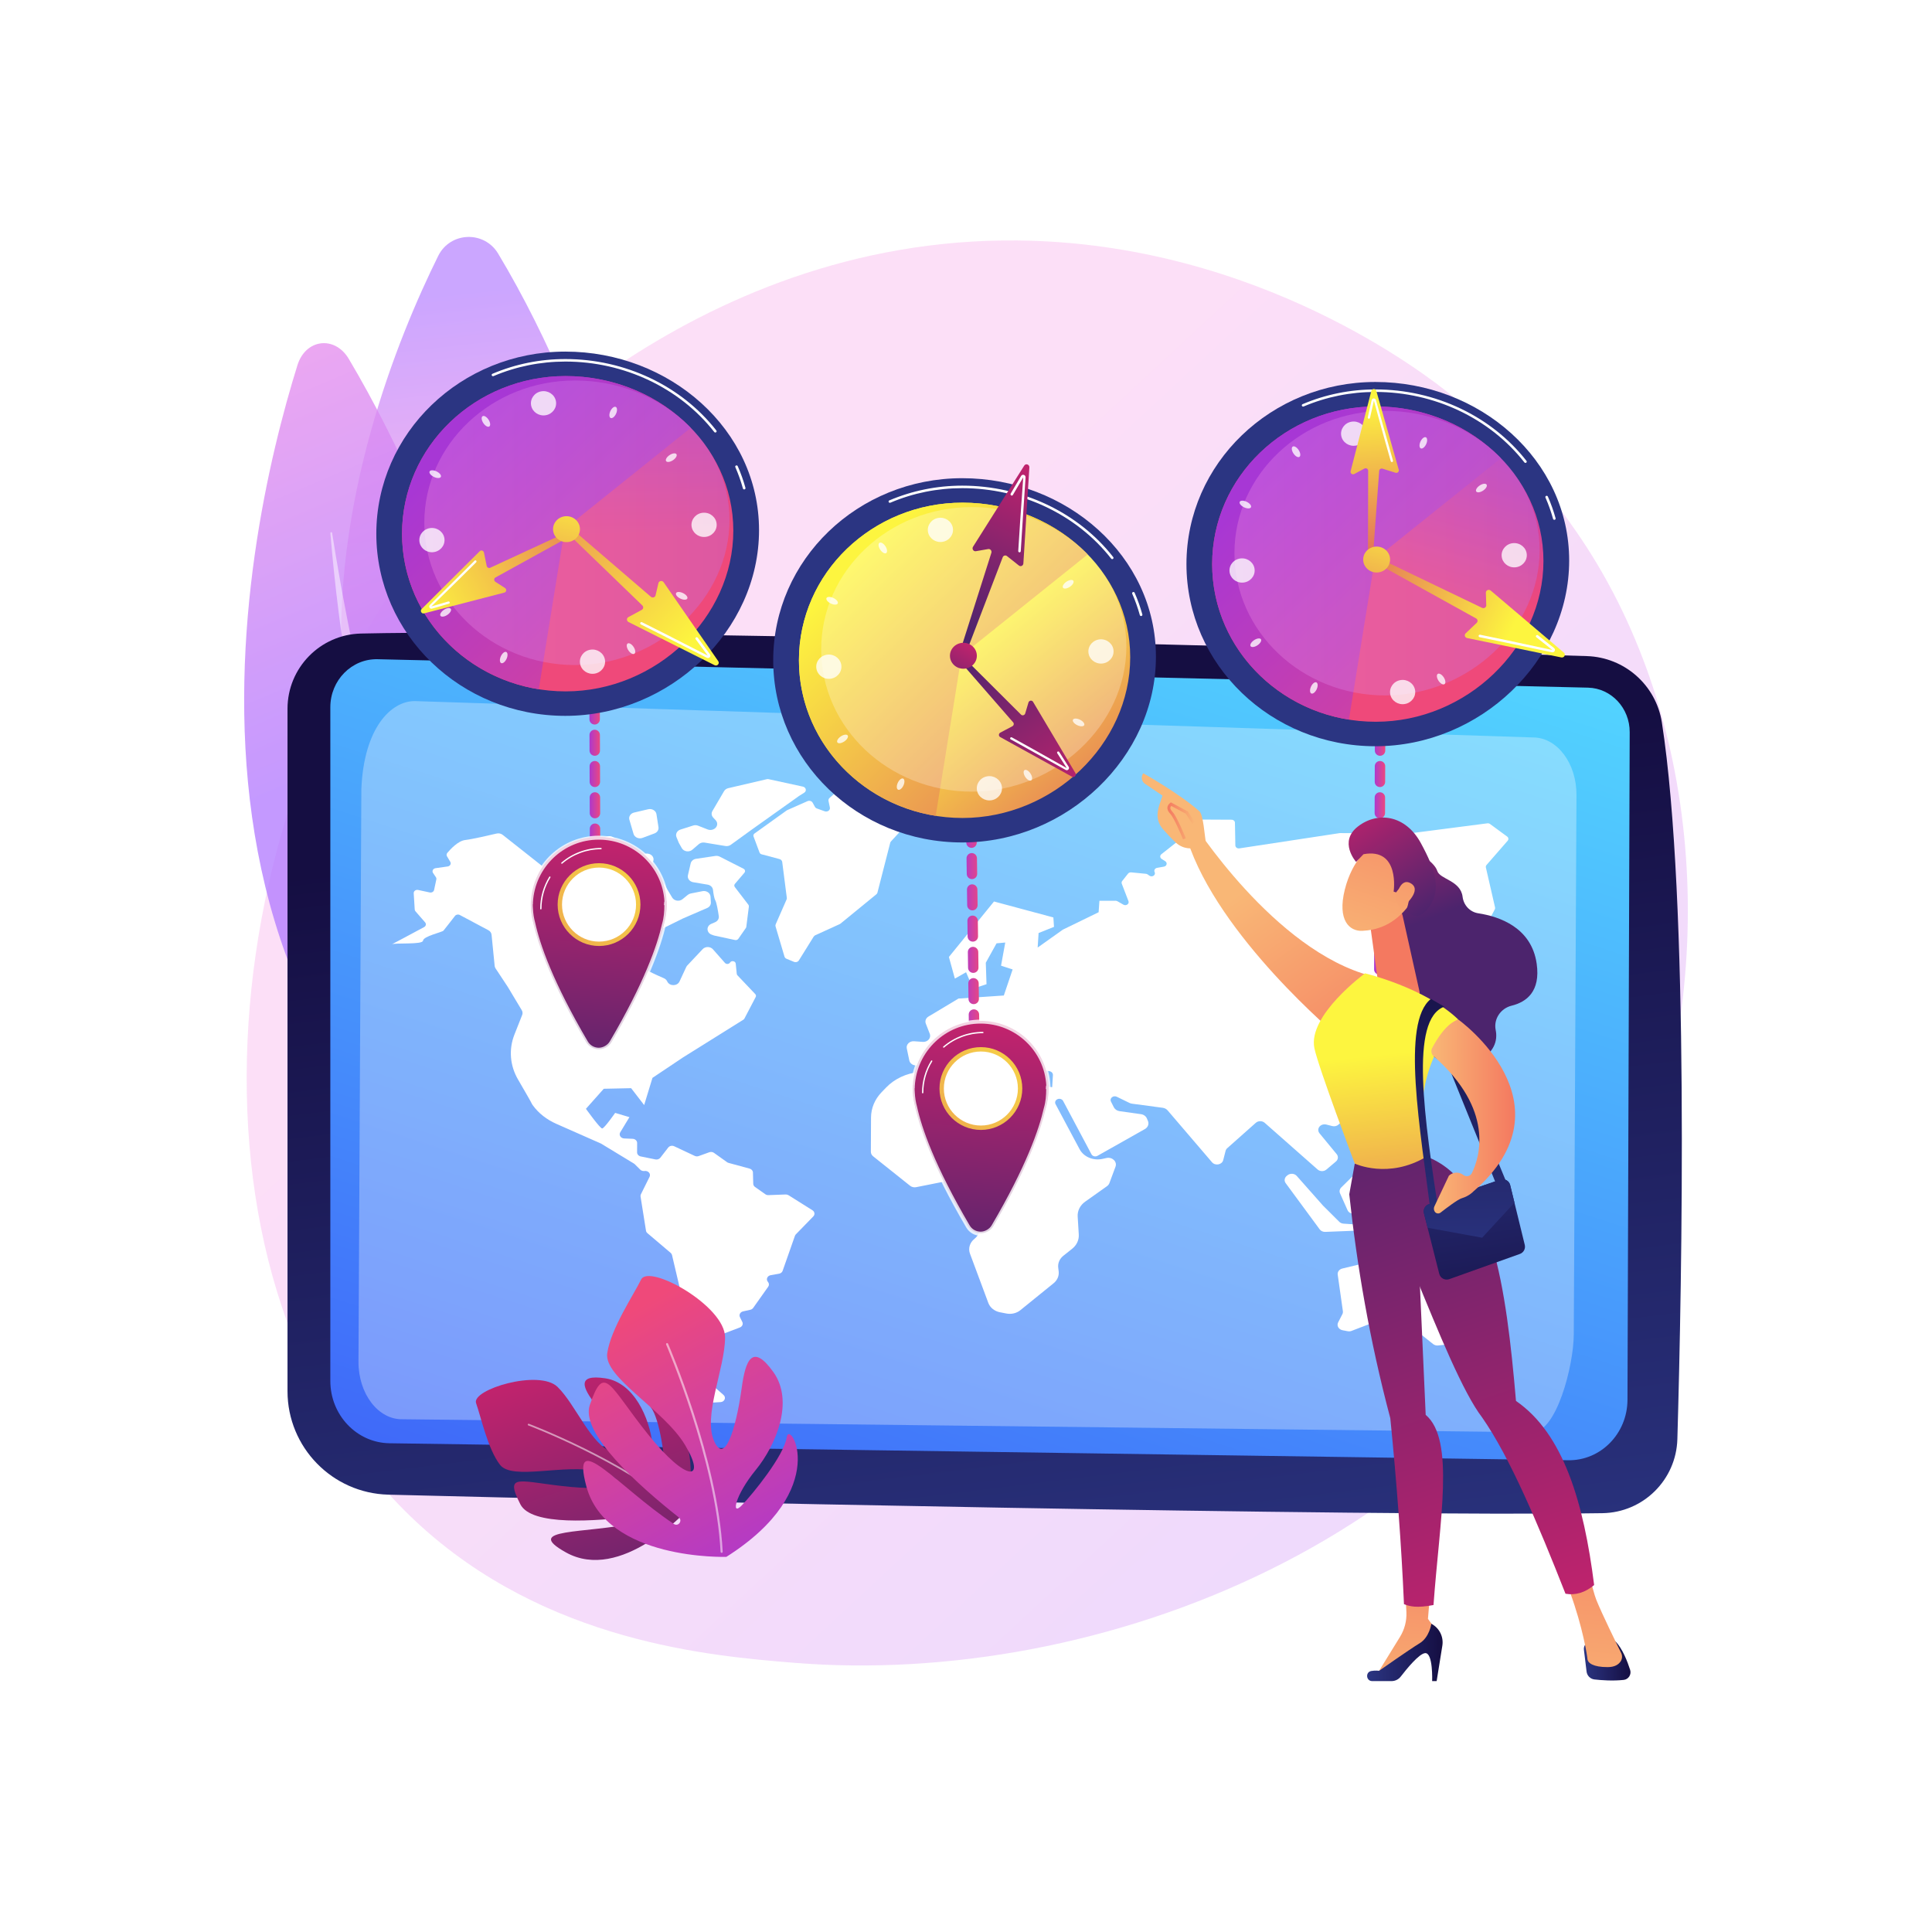 <?xml version="1.0" encoding="utf-8"?>
<!-- Generator: Adobe Illustrator 27.5.0, SVG Export Plug-In . SVG Version: 6.00 Build 0)  -->
<svg version="1.1" xmlns="http://www.w3.org/2000/svg" xmlns:xlink="http://www.w3.org/1999/xlink" x="0px" y="0px"
	 viewBox="0 0 3710 3710" style="enable-background:new 0 0 3710 3710;" xml:space="preserve">
<g id="Background">
	<g>
		<g>
			<rect style="fill:#FFFFFF;" width="3710" height="3710"/>
		</g>
	</g>
</g>
<g id="Illustration">
	<g>
		<linearGradient id="SVGID_1_" gradientUnits="userSpaceOnUse" x1="3397.739" y1="3565.874" x2="1373.13" y2="1380.582">
			<stop  offset="0" style="stop-color:#B37CFF"/>
			<stop  offset="1" style="stop-color:#F895E7"/>
		</linearGradient>
		<path style="opacity:0.3;fill:url(#SVGID_1_);" d="M3125.128,2317.083c-280.356,645.854-1020.406,923.264-1600.246,875.966
			c-158.32-12.914-476.863-38.899-725.585-270.716C321.644,2477.142,395.207,1546.569,852.457,998.7
			c58.884-70.554,466.473-543.26,1101.624-536.933c465.023,4.633,791.418,263.532,831.107,295.786
			c50.137,40.745,160.719,137.569,260.381,291.174C3279.738,1409.645,3300.322,1913.488,3125.128,2317.083z"/>
		<g style="opacity:0.68;">
			
				<linearGradient id="SVGID_00000018938019467272422760000009956133882687773109_" gradientUnits="userSpaceOnUse" x1="742.583" y1="466.934" x2="842.262" y2="1012.234" gradientTransform="matrix(0.998 0.068 -0.068 0.998 185.418 44.602)">
				<stop  offset="0" style="stop-color:#B37CFF"/>
				<stop  offset="1" style="stop-color:#F895E7"/>
			</linearGradient>
			<path style="fill:url(#SVGID_00000018938019467272422760000009956133882687773109_);" d="M1397.767,2231.284
				c0,0-43.565-1081.473-441.181-1744.288c-26.729-44.556-92.077-42.119-115.124,4.448
				C687.353,802.825,320.255,1766.872,1397.767,2231.284z"/>
			<path style="opacity:0.5;fill:#FFFFFF;" d="M1307.761,2144.567c2.043,2.958-2.058,6.209-4.479,3.552
				c-89.286-97.981-418.64-558.12-419.6-1347.469c-0.003-2.536,3.77-2.767,3.992-0.241
				C904.031,986.524,984.662,1676.753,1307.761,2144.567z"/>
		</g>
		<g style="opacity:0.78;">
			
				<linearGradient id="SVGID_00000150822618907651522430000008650603207443174544_" gradientUnits="userSpaceOnUse" x1="1316.506" y1="1890.577" x2="1211.212" y2="814.228" gradientTransform="matrix(0.788 -0.229 0.219 0.972 -742.428 -74.54)">
				<stop  offset="0" style="stop-color:#B37CFF"/>
				<stop  offset="1" style="stop-color:#F895E7"/>
			</linearGradient>
			<path style="fill:url(#SVGID_00000150822618907651522430000008650603207443174544_);" d="M1200.981,2498.136
				c0,0-131.615-1136.219-531.188-1808.94c-26.86-45.222-82.833-38.489-98.594,12.024
				C465.809,1038.988,234.118,2077.715,1200.981,2498.136z"/>
			<path style="opacity:0.5;fill:#FFFFFF;" d="M1116.046,2412.545c2.014,2.986-1.229,6.67-3.542,4.026
				c-85.297-97.5-408.532-561.117-478.083-1392.391c-0.223-2.67,3-3.154,3.411-0.508
				C668.099,1218.644,797.519,1940.446,1116.046,2412.545z"/>
		</g>
		<g>
			<g>
				<g>
					
						<linearGradient id="SVGID_00000101065540599744097760000007325970840400140949_" gradientUnits="userSpaceOnUse" x1="2017.2" y1="3218.987" x2="1809.709" y2="1526.643">
						<stop  offset="0" style="stop-color:#2B3582"/>
						<stop  offset="1" style="stop-color:#150E42"/>
					</linearGradient>
					<path style="fill:url(#SVGID_00000101065540599744097760000007325970840400140949_);" d="M552.101,1361.068v1310.392
						c0,107.797,85.901,195.95,193.663,198.729c478.619,12.341,1875.644,42.268,2331.257,35.551
						c78.308-1.154,141.745-63.819,144.004-142.103c8.785-304.422,23.054-1036.455-29.75-1376.31
						c-11.12-71.57-71.531-125.088-143.922-127.403c-401.023-12.829-1898.597-53.565-2353.997-43.338
						C614.817,1218.351,552.101,1282.507,552.101,1361.068z"/>
					
						<linearGradient id="SVGID_00000093155392722770124700000011805873309502887850_" gradientUnits="userSpaceOnUse" x1="2227.894" y1="950.715" x2="1297.234" y2="3822.46">
						<stop  offset="0" style="stop-color:#53D8FF"/>
						<stop  offset="1" style="stop-color:#3840F7"/>
					</linearGradient>
					<path style="fill:url(#SVGID_00000093155392722770124700000011805873309502887850_);" d="M634.325,1358.163v1293.642
						c0,65.399,50.522,118.687,113.453,119.665l2263.697,32.616c62.392,0.969,113.534-51.19,113.766-116.028l4.25-1282.084
						c0.167-46.361-35.379-84.347-79.982-85.475l-2324.202-54.605C675.421,1264.634,634.325,1306.311,634.325,1358.163z"/>
				</g>
			</g>
			<g>
				<path style="opacity:0.31;fill:#FFFFFF;" d="M2943.49,2750.328l-2170.244-24.957c-46.863,1.14-85.16-48.825-84.849-110.701
					l5.524-1099.543c4.788-116.672,56.545-169.068,102.686-168.836l2147.696,69.84c46.142,0.232,83.299,49.803,82.993,110.719
					l-5.205,1035.974C3021.79,2622.784,2988.904,2749.224,2943.49,2750.328z"/>
				<g>
					<path style="fill-rule:evenodd;clip-rule:evenodd;fill:#FFFFFF;" d="M2259.713,1573.556l105.236,0.529
						c3.552,0.018,6.438,2.56,6.495,5.721l0.789,43.687c0.064,3.563,3.686,6.238,7.631,5.638l192.442-29.269
						c0.375-0.057,0.755-0.085,1.136-0.083l132.225,0.664c0.327,0.002,0.654-0.018,0.977-0.06l149.515-19.366
						c1.822-0.236,3.672,0.224,5.094,1.267l32.88,24.113c2.725,1.998,3.174,5.561,1.013,8.042l-40.606,46.622
						c-1.164,1.337-1.615,3.06-1.234,4.718l17.649,76.839c0.282,1.229,0.11,2.505-0.49,3.638l-62.724,118.39
						c-2.075,3.915-8.063,4.501-11.053,1.08l-36.677-41.971c-1.178-1.347-1.631-3.087-1.239-4.756l15.866-67.585
						c1.36-5.792-6.75-9.48-11.22-5.102l-39.215,38.406c-0.742,0.727-1.68,1.275-2.726,1.591l-45.397,13.728
						c-1.562,0.472-2.865,1.455-3.645,2.749l-22.343,37.059c-2.144,3.557,0.346,7.931,4.839,8.5l51.053,6.467
						c3.102,0.393,5.455,2.691,5.606,5.476l6.443,118.839c0.101,1.858-0.804,3.645-2.434,4.807l-48.216,34.387
						c-2.227,1.589-3.033,4.283-1.99,6.65l11.023,25.001c1.608,3.647-1.216,7.632-5.605,7.909l-13.12,0.828
						c-2.204,0.139-4.339-0.724-5.673-2.294l-37.306-43.916c-3.241-3.815-9.979-2.712-11.472,1.878l-3.972,12.206
						c-0.463,1.422-0.297,2.949,0.463,4.268l36.374,63.092c1.281,2.222,0.824,4.923-1.135,6.708l-64.638,58.884
						c-3.118,2.84-7.737,3.926-12.029,2.827l-11.379-2.915c-6.314-1.617-12.922,1.529-14.909,7.098l0,0
						c-1.173,3.287-0.51,6.876,1.783,9.66l32.972,40.022c3.614,4.387,3.004,10.477-1.425,14.218l-18.29,15.446
						c-4.754,4.014-12.236,3.938-16.896-0.172l-101.573-89.592c-4.745-4.185-12.393-4.177-17.116,0.019l-54.742,48.635
						c-1.616,1.436-2.744,3.249-3.252,5.232l-4.554,17.751c-2.29,8.926-15.243,11.412-21.482,4.122l-85.275-99.644
						c-2.302-2.689-5.691-4.475-9.447-4.978l-58.976-7.885c-1.696-0.227-3.335-0.718-4.84-1.452l-24.319-11.847
						c-6.774-3.301-14.372,2.945-11.21,9.216l5.511,10.932c2.019,4.005,6.173,6.833,11.043,7.518l41.074,5.775
						c5.206,0.732,9.566,3.905,11.405,8.301l2.01,4.802c2.404,5.744-0.033,12.198-5.844,15.478l-91.055,51.388
						c-4.088,2.307-9.528,0.903-11.6-2.996l-54.421-102.367c-1.776-3.341-6.113-4.937-10.018-3.686l0,0
						c-4.475,1.434-6.582,5.991-4.538,9.817l46.278,86.658c7.823,14.649,26.149,22.382,43.829,18.494l7.696-1.692
						c11.143-2.451,20.964,6.993,17.356,16.689l-11.689,31.423c-0.889,2.389-2.539,4.496-4.751,6.063l-41.836,29.653
						c-9.683,6.863-15.035,17.473-14.366,28.481l2.109,34.73c0.628,10.335-4.053,20.359-12.723,27.248l-16.831,13.372
						c-7.275,5.78-10.967,14.332-9.915,22.967l0.856,7.033c1.04,8.542-2.561,17.008-9.693,22.788l-63.889,51.78
						c-7.248,5.874-17.25,8.253-26.833,6.383l-12.39-2.418c-10.442-2.038-18.908-8.826-22.271-17.858l-35.215-94.569
						c-3.805-10.218-0.412-21.463,8.628-28.598l0,0c8.926-7.046,12.357-18.109,8.757-28.243l-19.481-54.846
						c-6.798-19.139-28.921-30.48-50.919-26.102l-50.363,10.021c-4.15,0.826-8.494-0.184-11.664-2.712l-70.951-56.573
						c-2.806-2.237-4.402-5.436-4.385-8.787l0.331-65.835c0.089-17.722,7.241-34.835,20.183-48.291l8.727-9.073
						c16.197-16.84,39.007-27.542,63.782-29.924l51.035-4.906l34.439-3.789c6.797-0.748,13.108,3.269,14.513,9.236l2.362,10.03
						c0.839,3.562,3.489,6.577,7.173,8.159l49.323,21.189l6.143-20.141l90.162,9.421l1.457-23.2
						c0.223-3.548-2.508-6.708-6.419-7.429l-38.525-7.097l-16.199-31.332l-29.247-6.324l12.953,38.298l-23.025-25.105l-32.04-29.467
						c-4.59-4.222-11.979-4.771-17.283-1.285l0,0c-6.359,4.18-7.163,12.377-1.713,17.486l29.76,27.902l-17.583-0.039
						c-3.216-0.007-6.32-1.061-8.724-2.965l-34.832-27.569c-5.39-4.266-13.629-3.884-18.48,0.858l-28.765,28.119
						c-1.961,1.917-4.583,3.2-7.453,3.647l-23.006,3.585c-7.112,1.108-13.906-3.09-15.227-9.411l-4.822-23.078
						c-1.585-7.587,5.359-14.434,14.001-13.804l16.655,1.214c9.471,0.69,16.608-7.504,13.497-15.498l-7.622-19.586
						c-1.953-5.021,0.13-10.578,5.077-13.543l57.682-34.565l87.065-5.856l16.903-50.062l-22.255-7.228l8.095-44.437l-16.729,1.556
						l-20.634,37.227l1.386,41.218l-25.696,8.538l-13.568-31.485l-21.511,12.233l-11.302-40.967
						c-0.103-0.375-0.016-0.771,0.238-1.084l86.215-106.039l114.006,30.632l1.197,18.111l-29.571,11.789l-1.79,27.912l48.307-34.342
						l68.765-33.467l1.534-22.045l30.994-0.02c1.254,0,2.481,0.32,3.537,0.924l11.542,6.603c5.201,2.976,11.698-1.548,9.699-6.755
						l-12.858-33.514c-0.677-1.763-0.363-3.706,0.844-5.226l11.201-14.11c1.366-1.721,3.675-2.648,6.031-2.419l28.241,2.742
						c1.202,0.117,2.343,0.528,3.298,1.188l3.54,2.446c5.373,3.713,12.74-1.443,9.949-6.964l0,0c-1.719-3.4,0.552-7.338,4.657-8.072
						l13.191-2.36c5.598-1.001,7.144-7.468,2.492-10.421l-6.857-4.353c-3.418-2.17-3.684-6.602-0.546-9.076l33.354-26.299
						c0.592-0.467,1.274-0.834,2.014-1.083l27.914-9.403c3.635-1.225,5.264-4.99,3.492-8.073l-2.615-4.549
						c-1.397-2.429-4.503-3.668-7.467-2.978l-26.113,6.079c-4.286,0.998-8.424-2.016-8.173-5.953l0.575-9.063
						C2253.364,1575.944,2256.241,1573.538,2259.713,1573.556z"/>
					<path style="fill-rule:evenodd;clip-rule:evenodd;fill:#FFFFFF;" d="M2724.184,2365.537l-60.576,19.61
						c-2.703,0.875-4.967,2.576-6.389,4.801l-17.828,27.887c-1.599,2.503-4.257,4.331-7.382,5.08l-54.345,13.02
						c-5.844,1.4-9.629,6.421-8.872,11.767l9.925,70.098c0.282,1.992-0.066,4.014-1.003,5.839l-8.091,15.742
						c-3.227,6.279,0.911,13.61,8.502,15.061l9.929,1.898c2.47,0.472,5.043,0.247,7.36-0.645l87.708-33.739
						c5.431-2.089,11.767-0.384,14.996,4.034l20.265,27.731c0.586,0.802,1.288,1.53,2.089,2.167l31.588,25.131
						c2.61,2.076,6.098,3.05,9.57,2.672l51.094-5.565c5.926-0.646,10.438-5.032,10.64-10.343l0.834-21.958
						c0.08-2.112,0.854-4.156,2.228-5.878l31.513-39.534c1.443-1.811,2.223-3.973,2.235-6.194l0.154-30.547
						c0.015-2.914-1.295-5.711-3.631-7.757l-42.163-36.904c-1.472-1.289-2.551-2.89-3.135-4.652l-7.732-23.333
						c-3.399-10.258-19.679-10.371-23.231-0.162l-2.801,8.051c-2.496,7.173-12.257,9.935-18.962,5.367l-9.583-6.528
						c-4.611-3.142-6.081-8.747-3.507-13.373l0.123-0.221c2.751-4.945,0.866-10.945-4.371-13.911l-6.483-3.671
						C2731.667,2364.775,2727.725,2364.391,2724.184,2365.537z"/>
					<path style="fill-rule:evenodd;clip-rule:evenodd;fill:#FFFFFF;" d="M2709.11,2297.178l-1.333,3.91
						c-1.443,4.23,0.159,8.819,4.044,11.582l34.764,24.722c1.508,1.072,3.28,1.809,5.17,2.15l65.876,11.888
						c0.666,0.12,1.319,0.29,1.953,0.507l8.588,2.946c10.747,3.685,20.664-6.767,14.785-15.582l-3.446-5.167
						c-1.353-2.027-3.411-3.606-5.864-4.496l-108.355-39.312C2718.677,2287.926,2711.183,2291.1,2709.11,2297.178z"/>
					<path style="fill-rule:evenodd;clip-rule:evenodd;fill:#FFFFFF;" d="M2602.381,2253.867
						c-8.632,8.544-20.266,19.986-26.832,26.438c-3.1,3.046-3.984,7.396-2.282,11.221l14.396,32.351
						c2.238,5.031,8.311,7.816,14.209,6.518l22.186-4.884c4.146-0.913,7.445-3.699,8.685-7.335l8.84-25.914
						c0.988-2.895,0.576-6.011-1.155-8.618c-4.165-6.272-12.323-18.559-18.602-28.014
						C2617.654,2249.344,2607.859,2248.445,2602.381,2253.867z"/>
					<path style="fill-rule:evenodd;clip-rule:evenodd;fill:#FFFFFF;" d="M2490.131,2258.129l50.208,56.726
						c0.156,0.176,0.318,0.347,0.485,0.514l30.927,30.799c2.09,2.082,5.002,3.363,8.128,3.577l59.479,4.069l-0.359,0.999
						c-1.547,4.3-5.937,7.285-11.006,7.486l-83.125,3.281c-4.283,0.169-8.35-1.686-10.701-4.879l-65.281-88.697
						c-3.251-4.417-2.442-10.273,1.913-13.851l1.567-1.287C2477.563,2252.597,2485.75,2253.179,2490.131,2258.129z"/>
					<path style="fill-rule:evenodd;clip-rule:evenodd;fill:#FFFFFF;" d="M1283.138,2203.669l-15.098,19.492
						c-2.092,2.7-5.821,3.992-9.416,3.261l-28.219-5.735c-4.117-0.837-7.033-4.105-7.014-7.862l0.09-17.947
						c0.022-4.3-3.771-7.853-8.598-8.054l-16.309-0.68c-6.633-0.277-10.67-6.625-7.519-11.823l17.631-29.083l-27.41-8.167
						c0,0-20.782,29.776-24.916,29.899c-4.135,0.124-31.196-37.756-31.196-37.756l34.227-38.476l52.564-1.13l25.02,32.435
						l15.927-52.229l58.692-39.293l115.93-72.461c0.839-0.524,1.507-1.234,1.939-2.061l21.7-41.494
						c0.961-1.838,0.635-4.008-0.836-5.559l-34.197-36.048c-0.776-0.818-1.251-1.829-1.359-2.895l-1.979-19.555
						c-0.517-5.114-8.157-6.554-10.949-2.065l0,0c-2.026,3.259-7.134,3.621-9.721,0.688l-23.068-26.146
						c-5.004-5.672-14.6-5.811-19.794-0.288l-29.49,31.36c-0.83,0.883-1.504,1.873-1.999,2.937l-12.922,27.787
						c-4.236,9.11-18.623,9.385-23.318,0.445l-0.682-1.298c-1.246-2.373-3.345-4.274-5.996-5.411
						c-12.646-5.424-50.521-22.234-50.721-29.089c-0.208-7.106,25.484-46.246,32.496-56.791c1.148-1.727,2.778-3.127,4.748-4.102
						l49.304-24.397c0.205-0.101,0.412-0.198,0.623-0.288l46.617-20.158c4.598-1.988,7.412-6.232,7.145-10.778l-0.649-11.083
						c-0.411-7.013-7.811-12.019-15.51-10.492l-22.386,4.439c-2.182,0.433-4.198,1.369-5.843,2.715l-10.001,8.18
						c-6.138,5.021-15.958,3.52-19.877-3.038l-13.922-23.297c-3.586-6.002-12.253-7.875-18.521-4.004l-19.017,11.744
						c-3.194,1.972-7.227,2.537-10.951,1.534l-64.307-17.325c-1.296-0.349-2.521-0.88-3.629-1.571l-55.053-34.357
						c-3.056-1.908-6.897-2.528-10.508-1.698l-43.359,9.968c-4.109,0.944-8.479,0.005-11.655-2.504l-74.571-58.93
						c-3.199-2.528-7.569-3.47-11.7-2.493c-14.017,3.315-46.707,10.863-60.27,12.435c-13.693,1.587-28.584,17.803-34.412,24.781
						c-1.589,1.903-1.789,4.423-0.538,6.52l6.298,10.558c2.217,3.718-0.331,8.27-4.999,8.928l-23.278,3.283
						c-4.819,0.68-7.333,5.48-4.822,9.207l5.456,8.095c0.87,1.291,1.177,2.822,0.862,4.301l-4.311,20.205
						c-0.734,3.44-4.551,5.632-8.378,4.81l-22.278-4.784c-4.487-0.964-8.745,2.193-8.489,6.294l1.949,31.245
						c0.078,1.242,0.578,2.435,1.435,3.42l18.525,21.28c2.524,2.899,1.667,7.095-1.855,8.991
						c-18.252,9.824-67.8,36.452-62.917,33.371c5.974-3.77,60.309,1.01,60.796-7.329s36.589-16.199,39.101-19.083
						c1.888-2.166,15.56-19.758,22.245-28.377c2.062-2.658,6.088-3.432,9.205-1.771l54.862,29.226
						c3.507,1.868,5.797,5.119,6.158,8.742l5.948,59.813c0.167,1.678,0.751,3.301,1.711,4.754l23.415,35.436l26.939,44.9
						c1.682,2.805,1.966,6.108,0.783,9.104l-14.855,37.612c-11.19,28.332-8.716,59.528,6.819,86.215
						c12.646,21.724,25.624,44.206,26.364,46.24c0.244,0.67,1.028,1.896,2.165,3.473c11.055,15.332,26.854,27.5,45.191,35.594
						l85.171,37.598c0.373,0.165,0.733,0.352,1.076,0.561l62.677,38.064c0.602,0.365,1.151,0.794,1.637,1.277l10.488,10.426
						c2.058,2.046,5.149,3.014,8.191,2.566l0,0c7.07-1.042,12.619,5.326,9.724,11.158l-16.654,33.552
						c-0.68,1.369-0.915,2.881-0.678,4.364l10.453,65.595c0.285,1.787,1.239,3.438,2.708,4.684l44.646,37.875
						c1.323,1.123,2.232,2.576,2.606,4.168l15.482,65.869c0.09,0.385,0.149,0.777,0.175,1.169l12.048,181.551
						c0.158,2.383,1.501,4.582,3.663,5.996l41.492,27.138c1.715,1.122,3.819,1.667,5.941,1.542l14.391-0.856
						c7.742-0.461,11.241-8.836,5.723-13.696l-13.894-12.239c-1.588-1.398-2.536-3.271-2.661-5.255l-1.088-17.201
						c-0.011-0.163-0.015-0.325-0.014-0.487l0.159-31.588c0.002-0.493,0.056-0.985,0.16-1.469l5.196-24.199
						c0.032-0.149,0.059-0.299,0.082-0.45l2.524-16.934c0.418-2.803,2.464-5.201,5.386-6.311l35.543-13.505
						c4.604-1.75,6.717-6.508,4.703-10.591l-4.593-9.311c-2.242-4.546,0.645-9.791,6.053-10.995l13.935-3.102
						c2.247-0.5,4.19-1.752,5.426-3.495l28.907-40.785c1.938-2.734,1.839-6.24-0.252-8.887l-0.596-0.756
						c-3.742-4.74-0.783-11.333,5.595-12.467l16.11-2.865c3.227-0.574,5.843-2.668,6.824-5.463l23.615-67.26
						c0.369-1.051,0.978-2.023,1.788-2.855l33.505-34.414c3.487-3.582,2.735-9.064-1.62-11.802l-45.92-28.871
						c-1.63-1.025-3.596-1.54-5.589-1.463l-33.005,1.258c-2.161,0.083-4.284-0.53-5.981-1.724l-19.805-13.943
						c-2.104-1.481-3.359-3.719-3.422-6.105l-0.577-21.663c-0.092-3.459-2.667-6.479-6.387-7.489l-40.317-10.947
						c-1.094-0.297-2.115-0.777-3.008-1.414l-25.077-17.878c-2.546-1.815-5.994-2.266-9.015-1.178l-20.357,7.33
						c-2.46,0.885-5.234,0.76-7.583-0.342l-39.391-18.482C1290.715,2199.239,1285.726,2200.327,1283.138,2203.669z"/>
					<path style="fill-rule:evenodd;clip-rule:evenodd;fill:#FFFFFF;" d="M1321.022,1680.663l5.26-22.63
						c1.064-4.581,5.182-8.106,10.366-8.876l37.035-5.501c2.897-0.431,5.873,0.043,8.425,1.341l45.636,23.213
						c3.07,1.562,3.899,5.169,1.763,7.673l-18.264,21.408c-1.521,1.783-1.59,4.233-0.17,6.084l25.998,33.904
						c0.791,1.031,1.14,2.281,0.983,3.52l-4.937,39.043c-0.097,0.766-0.383,1.503-0.839,2.157l-14.468,20.79
						c-1.329,1.911-3.886,2.844-6.342,2.316l-39.48-8.481c-0.636-0.136-1.259-0.316-1.863-0.538l-3.554-1.302
						c-10.179-3.73-10.631-16.412-0.737-20.688l7.389-3.193c4.93-2.13,7.777-6.805,7.062-11.643
						c-1.461-9.895-4.128-25.865-6.686-30.321c-2.245-3.912-3.664-13.233-4.447-20.17c-0.565-5.008-4.766-9.069-10.323-10.003
						l-27.677-4.65C1324.143,1692.938,1319.578,1686.875,1321.022,1680.663z"/>
					<path style="fill-rule:evenodd;clip-rule:evenodd;fill:#FFFFFF;" d="M1162.079,1608.256l-16.997,12.437
						c-5.295,3.874-6.189,10.787-2.024,15.64l16.233,18.914c0.288,0.336,0.556,0.687,0.801,1.05l21.178,31.404
						c1.456,2.159,3.677,3.826,6.312,4.739l19.955,6.915c4.361,1.511,9.299,0.775,12.863-1.917l13.919-10.513
						c1.261-0.953,2.302-2.115,3.063-3.423l16.209-27.836c0.936-1.607,1.426-3.39,1.427-5.201l0,0
						c0.013-10.098-13.696-15.188-21.735-8.07l-0.865,0.766c-5.128,4.541-13.476,4.368-18.374-0.379l-34.486-33.425
						C1174.979,1604.916,1167.303,1604.433,1162.079,1608.256z"/>
					<path style="fill-rule:evenodd;clip-rule:evenodd;fill:#FFFFFF;" d="M1510.467,1556.417l-61.584,44.137
						c-1.901,1.362-2.65,3.634-1.878,5.697l11.555,30.899c0.603,1.612,2.05,2.861,3.878,3.349l34.457,9.188
						c2.813,0.75,4.853,2.921,5.186,5.516l8.834,68.944c0.135,1.055-0.021,2.122-0.454,3.11l-20.923,47.693
						c-0.564,1.286-0.655,2.697-0.26,4.033l17.138,57.911c0.557,1.881,2.027,3.444,4.01,4.262l14.164,5.846
						c3.487,1.44,7.628,0.239,9.489-2.75l28.436-45.675c0.705-1.132,1.772-2.051,3.067-2.641l46.832-21.33
						c0.588-0.267,1.132-0.604,1.618-1.002l68.746-56.225c1.092-0.893,1.853-2.06,2.183-3.347l24.501-95.594
						c0.253-0.984,0.758-1.903,1.477-2.682l37.921-41.148c1.64-1.779,2.103-4.197,1.219-6.361l-4.327-10.599
						c-1.429-3.499-5.852-5.23-9.711-3.801l-21.16,7.837c-1.299,0.481-2.727,0.619-4.113,0.397l-13.027-2.087
						c-7.783-1.246-8.151-11.061-0.478-12.751l0,0c5.695-1.254,7.499-7.66,3.146-11.166l-4.658-3.751
						c-0.418-0.336-0.791-0.715-1.112-1.127l-16.642-21.405c-1.362-1.753-3.599-2.803-5.993-2.816l-47.155-0.237
						c-1.952-0.01-3.827,0.674-5.209,1.899l-26.632,23.616c-1.712,1.518-2.471,3.69-2.03,5.806l2.634,12.628
						c1.055,5.059-4.578,9.157-9.941,7.231l-14.948-5.367c-1.683-0.604-3.055-1.743-3.851-3.195l-4.336-7.912
						c-1.786-3.258-6.21-4.6-9.855-2.989l-38.883,17.198C1511.326,1555.867,1510.879,1556.121,1510.467,1556.417z"/>
					<path style="fill-rule:evenodd;clip-rule:evenodd;fill:#FFFFFF;" d="M1398.492,1513.514l74.301-17.323
						c0.94-0.219,1.927-0.226,2.872-0.021l66.173,14.388c6.11,1.329,7.635,8.437,2.503,11.665l-9.786,6.153
						c-0.119,0.075-0.235,0.153-0.349,0.234l-90.418,64.375l-40.434,29.262c-2.894,2.095-6.677,2.953-10.348,2.349l-39.922-6.568
						c-4.051-0.666-8.21,0.45-11.168,2.997l-12.413,10.69c-6.177,5.319-16.387,3.77-20.25-3.072l-5.436-9.627
						c-0.224-0.397-0.422-0.806-0.592-1.224l-4.18-10.246c-2.41-5.909,1.035-12.429,7.682-14.54l24.364-7.738
						c3.073-0.976,6.452-0.865,9.438,0.311l18.411,7.248c3.21,1.264,6.861,1.294,10.094,0.085l0.418-0.157
						c7.897-2.955,10.322-11.869,4.821-17.723l-4.732-5.035c-3.306-3.519-3.909-8.461-1.527-12.524l22.422-38.242
						C1392.095,1516.399,1395.021,1514.324,1398.492,1513.514z"/>
					<path style="fill-rule:evenodd;clip-rule:evenodd;fill:#FFFFFF;" d="M1217.661,1560.324l27.054-6.33
						c7.394-1.73,14.831,2.688,15.876,9.432l3.871,24.994c0.788,5.089-2.365,10.011-7.686,11.995l-22.931,8.551
						c-7.15,2.666-15.302-0.925-17.264-7.604l-7.995-27.215C1206.809,1568.097,1210.868,1561.913,1217.661,1560.324z"/>
				</g>
			</g>
		</g>
		
			<linearGradient id="SVGID_00000022559079868737156420000016093842589487607713_" gradientUnits="userSpaceOnUse" x1="1130.31" y1="1401.307" x2="1153.655" y2="1401.307">
			<stop  offset="0" style="stop-color:#A737D5"/>
			<stop  offset="1" style="stop-color:#EF497A"/>
		</linearGradient>
		<path style="fill:url(#SVGID_00000022559079868737156420000016093842589487607713_);" d="M1143.65,1931.556
			c-5.51,0-9.987-4.458-10.005-9.972l-0.096-30.014c-0.018-5.527,4.447-10.021,9.972-10.037c0.011,0,0.023,0,0.033,0
			c5.51,0,9.987,4.458,10.005,9.972l0.096,30.014c0.018,5.527-4.447,10.021-9.972,10.037
			C1143.671,1931.556,1143.66,1931.556,1143.65,1931.556z M1143.458,1871.528c-5.51,0-9.987-4.458-10.005-9.972l-0.096-30.014
			c-0.018-5.527,4.447-10.021,9.972-10.037c0.011,0,0.023,0,0.033,0c5.51,0,9.987,4.458,10.005,9.972l0.096,30.014
			c0.018,5.527-4.447,10.021-9.972,10.037C1143.479,1871.528,1143.468,1871.528,1143.458,1871.528z M1143.266,1811.5
			c-5.51,0-9.987-4.458-10.005-9.972l-0.096-30.014c-0.018-5.527,4.447-10.021,9.972-10.037c0.011,0,0.023,0,0.033,0
			c5.51,0,9.987,4.458,10.005,9.972l0.096,30.014c0.018,5.527-4.447,10.021-9.972,10.037
			C1143.287,1811.5,1143.275,1811.5,1143.266,1811.5z M1143.073,1751.472c-5.51,0-9.987-4.458-10.005-9.972l-0.098-30.014
			c-0.018-5.527,4.447-10.018,9.972-10.037c0.011,0,0.023,0,0.032,0c5.51,0,9.987,4.458,10.005,9.972l0.098,30.014
			c0.018,5.527-4.447,10.018-9.972,10.037C1143.095,1751.472,1143.083,1751.472,1143.073,1751.472z M1142.88,1691.443
			c-5.51,0-9.987-4.458-10.005-9.972l-0.096-30.014c-0.018-5.527,4.447-10.021,9.972-10.037c0.011,0,0.023,0,0.033,0
			c5.51,0,9.987,4.458,10.005,9.972l0.096,30.014c0.018,5.527-4.447,10.021-9.972,10.037
			C1142.901,1691.443,1142.889,1691.443,1142.88,1691.443z M1142.688,1631.415c-5.51,0-9.987-4.458-10.005-9.972l-0.096-30.011
			c-0.018-5.527,4.447-10.021,9.972-10.037c0.011,0,0.023,0,0.032,0c5.512,0,9.987,4.458,10.005,9.972l0.096,30.011
			c0.018,5.527-4.447,10.021-9.972,10.037C1142.709,1631.415,1142.697,1631.415,1142.688,1631.415z M1142.495,1571.39
			c-5.512,0-9.987-4.458-10.005-9.972l-0.096-30.014c-0.018-5.527,4.447-10.021,9.972-10.037c0.011,0,0.023,0,0.034,0
			c5.51,0,9.985,4.458,10.003,9.972l0.096,30.014c0.018,5.527-4.447,10.021-9.972,10.037
			C1142.516,1571.39,1142.505,1571.39,1142.495,1571.39z M1142.302,1511.362c-5.51,0-9.985-4.458-10.003-9.972l-0.096-30.014
			c-0.018-5.527,4.447-10.021,9.972-10.037c0.011,0,0.023,0,0.033,0c5.512,0,9.987,4.458,10.005,9.972l0.096,30.014
			c0.018,5.527-4.447,10.021-9.972,10.037C1142.324,1511.362,1142.313,1511.362,1142.302,1511.362z M1142.111,1451.334
			c-5.512,0-9.987-4.458-10.005-9.972l-0.096-30.014c-0.018-5.527,4.447-10.021,9.972-10.037c0.011,0,0.023,0,0.034,0
			c5.51,0,9.985,4.458,10.003,9.972l0.096,30.014c0.018,5.527-4.447,10.021-9.972,10.037
			C1142.132,1451.334,1142.121,1451.334,1142.111,1451.334z M1141.917,1391.306c-5.51,0-9.985-4.458-10.003-9.972l-0.096-30.014
			c-0.018-5.527,4.447-10.021,9.972-10.037c0.011,0,0.023,0,0.033,0c5.512,0,9.987,4.458,10.005,9.972l0.096,30.014
			c0.018,5.527-4.447,10.021-9.972,10.037C1141.94,1391.306,1141.929,1391.306,1141.917,1391.306z M1141.725,1331.278
			c-5.512,0-9.987-4.458-10.005-9.972l-0.096-30.014c-0.018-5.527,4.447-10.021,9.972-10.037c0.011,0,0.023,0,0.034,0
			c5.51,0,9.985,4.458,10.003,9.972l0.096,30.014c0.018,5.527-4.447,10.021-9.972,10.037
			C1141.746,1331.278,1141.735,1331.278,1141.725,1331.278z M1141.531,1271.25c-5.51,0-9.985-4.458-10.003-9.972l-0.096-30.014
			c-0.018-5.527,4.447-10.021,9.972-10.037c0.011,0,0.023,0,0.032,0c5.512,0,9.987,4.458,10.005,9.972l0.096,30.014
			c0.018,5.527-4.447,10.021-9.972,10.037C1141.554,1271.25,1141.543,1271.25,1141.531,1271.25z M1141.341,1211.221
			c-5.512,0-9.987-4.458-10.005-9.972l-0.096-30.014c-0.018-5.527,4.447-10.021,9.972-10.037c0.011,0,0.023,0,0.034,0
			c5.51,0,9.985,4.458,10.003,9.972l0.096,30.014c0.018,5.527-4.447,10.021-9.972,10.037
			C1141.362,1211.221,1141.351,1211.221,1141.341,1211.221z M1141.147,1151.193c-5.51,0-9.985-4.459-10.003-9.972l-0.096-30.014
			c-0.018-5.527,4.447-10.021,9.972-10.037c0.011,0,0.023,0,0.032,0c5.512,0,9.987,4.458,10.005,9.972l0.096,30.014
			c0.018,5.527-4.447,10.021-9.972,10.037C1141.17,1151.193,1141.158,1151.193,1141.147,1151.193z M1140.957,1091.165
			c-5.512,0-9.987-4.458-10.005-9.972l-0.096-30.014c-0.018-5.527,4.447-10.021,9.972-10.037c0.011,0,0.023,0,0.033,0
			c5.512,0,9.987,4.458,10.005,9.972l0.096,30.014c0.018,5.527-4.447,10.021-9.972,10.037
			C1140.978,1091.165,1140.966,1091.165,1140.957,1091.165z M1140.764,1031.137c-5.512,0-9.987-4.458-10.005-9.972l-0.096-30.014
			c-0.018-5.527,4.447-10.021,9.972-10.037c0.011,0,0.023,0,0.033,0c5.512,0,9.987,4.458,10.005,9.972l0.096,30.014
			c0.018,5.527-4.447,10.021-9.972,10.037C1140.786,1031.137,1140.774,1031.137,1140.764,1031.137z M1140.572,971.109
			c-5.512,0-9.987-4.458-10.005-9.972l-0.098-30.011c-0.018-5.527,4.447-10.018,9.972-10.037c0.011,0,0.023,0,0.033,0
			c5.51,0,9.987,4.458,10.005,9.972l0.098,30.011c0.018,5.527-4.447,10.018-9.972,10.037
			C1140.593,971.109,1140.582,971.109,1140.572,971.109z M1140.379,911.084c-5.512,0-9.987-4.458-10.005-9.972l-0.063-20.016
			c-0.018-5.527,4.447-10.021,9.974-10.037c0.01,0,0.021,0,0.031,0c5.512,0,9.987,4.458,10.005,9.972l0.063,20.016
			c0.018,5.527-4.447,10.021-9.974,10.037C1140.4,911.084,1140.388,911.084,1140.379,911.084z"/>
		
			<linearGradient id="SVGID_00000172406416826311578510000017527499730159553413_" gradientUnits="userSpaceOnUse" x1="1847.641" y1="1633.14" x2="1883.997" y2="1633.14">
			<stop  offset="0" style="stop-color:#A737D5"/>
			<stop  offset="1" style="stop-color:#EF497A"/>
		</linearGradient>
		<path style="fill:url(#SVGID_00000172406416826311578510000017527499730159553413_);" d="M1873.989,2228.362
			c-5.46,0-9.925-4.387-10-9.865l-0.418-30.011c-0.078-5.527,4.338-10.067,9.863-10.145c5.401-0.059,10.067,4.338,10.143,9.865
			l0.418,30.011c0.078,5.527-4.338,10.066-9.863,10.145C1874.085,2228.362,1874.036,2228.362,1873.989,2228.362z M1873.151,2168.34
			c-5.46,0-9.923-4.387-10-9.865l-0.418-30.011c-0.078-5.527,4.338-10.067,9.863-10.145c5.481-0.046,10.067,4.338,10.143,9.865
			l0.418,30.011c0.078,5.527-4.338,10.067-9.863,10.145C1873.247,2168.34,1873.198,2168.34,1873.151,2168.34z M1872.312,2108.319
			c-5.46,0-9.923-4.387-10-9.865l-0.419-30.014c-0.078-5.527,4.338-10.067,9.863-10.145c5.37-0.029,10.065,4.338,10.143,9.865
			l0.419,30.014c0.078,5.527-4.338,10.067-9.863,10.145C1872.408,2108.319,1872.359,2108.319,1872.312,2108.319z M1871.475,2048.294
			c-5.46,0-9.923-4.387-10-9.865l-0.42-30.011c-0.078-5.523,4.338-10.067,9.863-10.145c5.448-0.016,10.065,4.338,10.143,9.865
			l0.42,30.011c0.078,5.523-4.338,10.067-9.863,10.145C1871.571,2048.294,1871.522,2048.294,1871.475,2048.294z M1870.636,1988.272
			c-5.46,0-9.923-4.387-10-9.865l-0.42-30.011c-0.078-5.523,4.338-10.067,9.863-10.145c5.528-0.003,10.067,4.338,10.143,9.865
			l0.42,30.011c0.078,5.523-4.338,10.067-9.863,10.145C1870.733,1988.272,1870.684,1988.272,1870.636,1988.272z M1869.798,1928.25
			c-5.46,0-9.923-4.387-10-9.865l-0.418-30.011c-0.078-5.527,4.338-10.067,9.863-10.145c5.416,0.006,10.065,4.338,10.143,9.865
			l0.418,30.011c0.078,5.527-4.338,10.067-9.863,10.145C1869.894,1928.25,1869.845,1928.25,1869.798,1928.25z M1868.959,1868.229
			c-5.46,0-9.925-4.387-10-9.865l-0.418-30.011c-0.078-5.527,4.338-10.067,9.863-10.145c5.494,0.02,10.068,4.338,10.143,9.865
			l0.418,30.011c0.078,5.527-4.338,10.067-9.863,10.145C1869.055,1868.229,1869.006,1868.229,1868.959,1868.229z M1868.121,1808.207
			c-5.46,0-9.923-4.387-10-9.865l-0.419-30.014c-0.078-5.527,4.338-10.067,9.863-10.145c0.047,0,0.096,0,0.143,0
			c5.46,0,9.925,4.387,10,9.865l0.419,30.014c0.078,5.527-4.338,10.067-9.863,10.145
			C1868.217,1808.207,1868.168,1808.207,1868.121,1808.207z M1867.284,1748.182c-5.46,0-9.923-4.387-10-9.865l-0.42-30.011
			c-0.078-5.523,4.338-10.067,9.863-10.145c5.463,0.049,10.065,4.338,10.143,9.865l0.42,30.011
			c0.078,5.523-4.338,10.067-9.863,10.145C1867.38,1748.182,1867.331,1748.182,1867.284,1748.182z M1866.445,1688.161
			c-5.46,0-9.923-4.387-10-9.865l-0.42-30.011c-0.078-5.523,4.338-10.067,9.863-10.145c0.047,0,0.094,0,0.143,0
			c5.46,0,9.923,4.387,10,9.865l0.42,30.011c0.078,5.523-4.338,10.067-9.863,10.145
			C1866.541,1688.161,1866.492,1688.161,1866.445,1688.161z M1865.606,1628.139c-5.46,0-9.923-4.387-10-9.865l-0.42-30.011
			c-0.078-5.523,4.338-10.067,9.863-10.145c0.047,0,0.096,0,0.143,0c5.46,0,9.923,4.387,10,9.865l0.42,30.011
			c0.078,5.523-4.338,10.067-9.863,10.145C1865.702,1628.139,1865.654,1628.139,1865.606,1628.139z M1864.768,1568.117
			c-5.46,0-9.923-4.387-10-9.865l-0.418-30.011c-0.078-5.527,4.338-10.067,9.863-10.145c5.509,0.088,10.067,4.338,10.143,9.865
			l0.418,30.011c0.078,5.527-4.338,10.067-9.863,10.145C1864.864,1568.117,1864.815,1568.117,1864.768,1568.117z M1863.929,1508.096
			c-5.46,0-9.925-4.387-10-9.865l-0.419-30.011c-0.078-5.527,4.338-10.067,9.863-10.145c0.047,0,0.096,0,0.143,0
			c5.46,0,9.925,4.387,10,9.865l0.419,30.011c0.078,5.527-4.338,10.066-9.863,10.145
			C1864.025,1508.096,1863.976,1508.096,1863.929,1508.096z M1863.09,1448.071c-5.46,0-9.923-4.387-10-9.865l-0.418-30.011
			c-0.078-5.527,4.338-10.067,9.863-10.145c0.047,0,0.096,0,0.143,0c5.46,0,9.923,4.387,10,9.865l0.419,30.011
			c0.078,5.527-4.338,10.066-9.863,10.145C1863.187,1448.071,1863.138,1448.071,1863.09,1448.071z M1862.254,1388.049
			c-5.46,0-9.923-4.387-10-9.865l-0.42-30.011c-0.078-5.523,4.338-10.067,9.863-10.145c0.047,0,0.096,0,0.143,0
			c5.46,0,9.923,4.387,10,9.865l0.42,30.011c0.078,5.523-4.338,10.067-9.863,10.145
			C1862.35,1388.049,1862.301,1388.049,1862.254,1388.049z M1861.415,1328.027c-5.46,0-9.923-4.387-10-9.865l-0.42-30.011
			c-0.078-5.523,4.338-10.067,9.863-10.145c0.047,0,0.096,0,0.143,0c5.46,0,9.923,4.387,10,9.865l0.42,30.011
			c0.078,5.523-4.338,10.067-9.863,10.145C1861.511,1328.027,1861.462,1328.027,1861.415,1328.027z M1860.576,1268.006
			c-5.46,0-9.923-4.387-10-9.865l-0.419-30.011c-0.078-5.527,4.338-10.067,9.863-10.145c5.522-0.225,10.067,4.338,10.143,9.865
			l0.418,30.011c0.078,5.527-4.338,10.067-9.863,10.145C1860.672,1268.006,1860.624,1268.006,1860.576,1268.006z M1859.738,1207.984
			c-5.46,0-9.923-4.387-10-9.865l-0.418-30.011c-0.078-5.527,4.338-10.067,9.863-10.145c0.047,0,0.096,0,0.143,0
			c5.46,0,9.923,4.387,10,9.865l0.418,30.011c0.078,5.527-4.338,10.067-9.863,10.145
			C1859.834,1207.984,1859.785,1207.984,1859.738,1207.984z M1858.899,1147.963c-5.46,0-9.925-4.387-10-9.865l-0.418-30.014
			c-0.078-5.527,4.338-10.067,9.863-10.145c5.489-0.195,10.067,4.341,10.143,9.865l0.418,30.014
			c0.078,5.527-4.338,10.067-9.863,10.145C1858.995,1147.963,1858.946,1147.963,1858.899,1147.963z M1858.062,1087.938
			c-5.46,0-9.923-4.387-10-9.865l-0.42-30.011c-0.078-5.523,4.338-10.067,9.863-10.145c0.047,0,0.096,0,0.143,0
			c5.46,0,9.923,4.387,10,9.865l0.42,30.011c0.078,5.523-4.338,10.067-9.863,10.145
			C1858.158,1087.938,1858.111,1087.938,1858.062,1087.938z"/>
		
			<linearGradient id="SVGID_00000162353151870901732390000008208551994792082108_" gradientUnits="userSpaceOnUse" x1="2637.684" y1="1666.435" x2="2660.984" y2="1666.435">
			<stop  offset="0" style="stop-color:#A737D5"/>
			<stop  offset="1" style="stop-color:#EF497A"/>
		</linearGradient>
		<path style="fill:url(#SVGID_00000162353151870901732390000008208551994792082108_);" d="M2647.69,2171.669
			c-0.013,0-0.023,0-0.034,0c-5.527-0.02-9.99-4.514-9.972-10.037l0.099-30.014c0.018-5.514,4.494-9.972,10.003-9.972
			c0.013,0,0.023,0,0.034,0c5.527,0.02,9.99,4.514,9.972,10.037l-0.099,30.014C2657.676,2167.21,2653.199,2171.669,2647.69,2171.669
			z M2647.889,2111.64c-0.013,0-0.023,0-0.036,0c-5.525-0.019-9.989-4.514-9.97-10.037l0.101-30.014
			c0.018-5.514,4.494-9.972,10.003-9.972c0.013,0,0.023,0,0.036,0c5.525,0.02,9.989,4.514,9.97,10.037l-0.101,30.014
			C2657.874,2107.182,2653.398,2111.64,2647.889,2111.64z M2648.089,2051.612c-0.013,0-0.023,0-0.034,0
			c-5.527-0.02-9.99-4.514-9.972-10.037l0.099-30.014c0.018-5.523,4.602-9.868,10.037-9.972c5.527,0.02,9.99,4.514,9.972,10.037
			l-0.099,30.014C2658.074,2047.154,2653.598,2051.612,2648.089,2051.612z M2648.288,1991.584c-0.013,0-0.023,0-0.036,0
			c-5.525-0.02-9.989-4.514-9.971-10.037l0.101-30.014c0.018-5.514,4.494-9.972,10.005-9.972c0.011,0,0.021,0,0.034,0
			c5.525,0.02,9.989,4.514,9.971,10.037l-0.101,30.014C2658.273,1987.126,2653.797,1991.584,2648.288,1991.584z M2648.488,1931.556
			c-0.013,0-0.023,0-0.034,0c-5.527-0.02-9.99-4.514-9.972-10.037l0.099-30.014c0.018-5.514,4.494-9.972,10.005-9.972
			c0.011,0,0.021,0,0.032,0c5.527,0.02,9.99,4.514,9.972,10.037l-0.099,30.014
			C2658.473,1927.098,2653.997,1931.556,2648.488,1931.556z M2648.685,1871.531c-0.011,0-0.023,0-0.034,0
			c-5.525-0.02-9.989-4.514-9.97-10.037l0.101-30.014c0.018-5.514,4.494-9.972,10.005-9.972c0.011,0,0.023,0,0.034,0
			c5.525,0.02,9.989,4.514,9.971,10.037l-0.101,30.014C2658.672,1867.073,2654.196,1871.531,2648.685,1871.531z M2648.885,1811.503
			c-0.011,0-0.021,0-0.032,0c-5.527-0.02-9.99-4.514-9.972-10.037l0.099-30.014c0.018-5.514,4.494-9.972,10.005-9.972
			c0.011,0,0.021,0,0.033,0c5.527,0.02,9.99,4.514,9.972,10.037l-0.099,30.014
			C2658.872,1807.045,2654.396,1811.503,2648.885,1811.503z M2649.084,1751.475c-0.011,0-0.023,0-0.034,0
			c-5.525-0.02-9.989-4.514-9.97-10.037l0.101-30.014c0.018-5.514,4.494-9.972,10.005-9.972c0.011,0,0.023,0,0.034,0
			c5.525,0.02,9.988,4.514,9.97,10.037l-0.101,30.014C2659.071,1747.016,2654.594,1751.475,2649.084,1751.475z M2649.284,1691.447
			c-0.011,0-0.021,0-0.032,0c-5.527-0.02-9.99-4.514-9.972-10.037l0.099-30.014c0.018-5.514,4.494-9.972,10.005-9.972
			c0.011,0,0.021,0,0.033,0c5.527,0.02,9.99,4.514,9.972,10.037l-0.099,30.014
			C2659.271,1686.988,2654.795,1691.447,2649.284,1691.447z M2649.483,1631.418c-0.011,0-0.021,0-0.032,0
			c-5.527-0.019-9.99-4.514-9.972-10.037l0.099-30.014c0.018-5.514,4.494-9.972,10.005-9.972c0.011,0,0.021,0,0.032,0
			c5.527,0.019,9.99,4.514,9.972,10.037l-0.099,30.014C2659.47,1626.96,2654.994,1631.418,2649.483,1631.418z M2649.684,1571.39
			c-0.011,0-0.021,0-0.033,0c-5.527-0.02-9.99-4.514-9.972-10.037l0.099-30.014c0.018-5.514,4.494-9.972,10.005-9.972
			c0.011,0,0.021,0,0.033,0c5.527,0.02,9.99,4.514,9.972,10.037l-0.099,30.014C2659.67,1566.932,2655.194,1571.39,2649.684,1571.39z
			 M2649.882,1511.362c-0.011,0-0.021,0-0.032,0c-5.527-0.02-9.99-4.514-9.972-10.037l0.099-30.014
			c0.018-5.514,4.494-9.972,10.005-9.972c0.011,0,0.021,0,0.032,0c5.527,0.02,9.99,4.514,9.972,10.037l-0.099,30.014
			C2659.869,1506.904,2655.393,1511.362,2649.882,1511.362z M2650.083,1451.334c-0.011,0-0.021,0-0.033,0
			c-5.527-0.02-9.99-4.514-9.972-10.037l0.099-30.014c0.018-5.514,4.494-9.972,10.005-9.972c0.011,0,0.021,0,0.033,0
			c5.527,0.02,9.99,4.514,9.972,10.037l-0.099,30.014C2660.069,1446.876,2655.593,1451.334,2650.083,1451.334z M2650.281,1391.306
			c-0.011,0-0.021,0-0.032,0c-5.527-0.02-9.99-4.514-9.972-10.037l0.099-30.014c0.018-5.514,4.494-9.972,10.005-9.972
			c0.011,0,0.021,0,0.033,0c5.527,0.02,9.99,4.514,9.972,10.037l-0.099,30.014
			C2660.268,1386.847,2655.792,1391.306,2650.281,1391.306z M2650.481,1331.278c-0.011,0-0.021,0-0.033,0
			c-5.527-0.02-9.99-4.514-9.972-10.037l0.099-30.014c0.018-5.514,4.494-9.972,10.005-9.972c0.011,0,0.021,0,0.032,0
			c5.527,0.02,9.99,4.514,9.972,10.037l-0.099,30.014C2660.468,1326.819,2655.992,1331.278,2650.481,1331.278z M2650.68,1271.25
			c-0.011,0-0.021,0-0.032,0c-5.527-0.02-9.99-4.514-9.972-10.037l0.099-30.014c0.018-5.514,4.494-9.972,10.005-9.972
			c0.011,0,0.021,0,0.033,0c5.527,0.02,9.99,4.514,9.972,10.037l-0.099,30.014C2660.667,1266.791,2656.19,1271.25,2650.68,1271.25z
			 M2650.882,1211.225c-0.013,0-0.023,0-0.034,0c-5.527-0.02-9.99-4.514-9.972-10.037l0.099-30.014
			c0.018-5.514,4.494-9.972,10.005-9.972c0.011,0,0.021,0,0.033,0c5.527,0.02,9.99,4.514,9.972,10.037l-0.099,30.014
			C2660.867,1206.766,2656.391,1211.225,2650.882,1211.225z"/>
		<g>
			<g>
				<g>
					
						<linearGradient id="SVGID_00000092456167594684403420000014579767187988105617_" gradientUnits="userSpaceOnUse" x1="1162.476" y1="1573.999" x2="1120.234" y2="2123.144">
						<stop  offset="0" style="stop-color:#CB236D"/>
						<stop  offset="0.867" style="stop-color:#5D246D"/>
						<stop  offset="1" style="stop-color:#4C246D"/>
					</linearGradient>
					
						<circle style="fill:url(#SVGID_00000092456167594684403420000014579767187988105617_);" cx="1149.899" cy="1737.494" r="130.404"/>
					
						<linearGradient id="SVGID_00000168830292973605321040000016926922389891358102_" gradientUnits="userSpaceOnUse" x1="1162.283" y1="1573.984" x2="1120.041" y2="2123.132">
						<stop  offset="0" style="stop-color:#CB236D"/>
						<stop  offset="0.867" style="stop-color:#5D246D"/>
						<stop  offset="1" style="stop-color:#4C246D"/>
					</linearGradient>
					<path style="fill:url(#SVGID_00000168830292973605321040000016926922389891358102_);" d="M1280.065,1730.503h-130.166h-130.404
						c0,0-10.382,72.38,106.002,270.63c5.078,8.65,14.356,13.819,24.386,13.823c10.03,0.005,19.325-5.078,24.402-13.728
						C1290.657,1802.961,1280.065,1730.503,1280.065,1730.503z"/>
				</g>
				<g>
					<path style="opacity:0.8;fill:#FFFFFF;" d="M1149.841,2019.188v0.734h0.04c-11.351,0-21.945-6.245-27.649-15.96
						c-68.03-115.884-92.958-189.156-101.887-230.157c-2.546-9.432-4.009-18.678-4.471-28.157
						c-0.788-9.697-0.185-13.782-0.114-14.214l0.343-2.086c5.254-70.048,63.553-124.563,133.796-124.563
						c71.166,0,129.991,55.288,133.968,125.894c0.1,0.924,0.291,3.268,0.216,7.188l0.006,0.481c0,12.808-1.81,25.494-5.378,37.708
						c-9.238,40.965-34.319,113.515-101.189,227.444C1171.782,2013.277,1161.574,2019.188,1149.841,2019.188z M1023.055,1736.37
						c-0.031,1.956,0.028,4.748,0.371,8.952l0.008-0.014c0.433,8.98,1.821,17.627,4.244,26.578l0.045,0.15
						c8.796,40.444,33.465,112.8,101.039,227.906c4.35,7.411,12.416,12.007,21.094,12.011l-0.016,3.777v-3.786
						c7.822,0,16.765-4.642,21.151-12.115c66.442-113.2,91.247-185.14,100.344-225.557l0.067-0.234
						c3.388-11.557,4.352-23.566,4.352-35.694l-0.761-0.533v-0.043c0-3.775,0.639-5.816,0.578-6.352l0.361-0.219
						c-3.702-66.645-59.04-118.85-126.224-118.85c-67.055,0-122.482,52.941-126.305,120.171l-0.108,3.85H1023.055z"/>
				</g>
				
					<ellipse transform="matrix(0.707 -0.707 0.707 0.707 -891.376 1322.176)" style="fill:#FFFFFF;" cx="1150.32" cy="1737.074" rx="75.297" ry="75.297"/>
				<g>
					
						<linearGradient id="SVGID_00000011030585212064562300000001156027964414935449_" gradientUnits="userSpaceOnUse" x1="1403.244" y1="1534.621" x2="531.079" y2="2232.745">
						<stop  offset="0" style="stop-color:#FDF53F"/>
						<stop  offset="1" style="stop-color:#D93C65"/>
					</linearGradient>
					<path style="fill:url(#SVGID_00000011030585212064562300000001156027964414935449_);" d="M1150.32,1816.578
						c-43.839,0-79.504-35.666-79.504-79.504c0-43.839,35.665-79.504,79.504-79.504s79.504,35.665,79.504,79.504
						C1229.824,1780.912,1194.158,1816.578,1150.32,1816.578z M1150.32,1665.983c-39.2,0-71.091,31.891-71.091,71.091
						c0,39.199,31.891,71.091,71.091,71.091c39.2,0,71.091-31.891,71.091-71.091
						C1221.411,1697.874,1189.519,1665.983,1150.32,1665.983z"/>
				</g>
			</g>
			<g>
				<path style="fill:#FFFFFF;" d="M1078.892,1658.677c-0.355,0-0.708-0.149-0.958-0.44c-0.454-0.529-0.393-1.325,0.136-1.779
					c21.153-18.167,48.178-28.171,76.098-28.171c0.697,0,1.262,0.565,1.262,1.262c0,0.697-0.565,1.262-1.262,1.262
					c-27.317,0-53.759,9.789-74.454,27.562C1079.476,1658.577,1079.183,1658.677,1078.892,1658.677z"/>
			</g>
			<g>
				<path style="fill:#FFFFFF;" d="M1038.572,1746.407c-0.697,0-1.262-0.565-1.262-1.262c0-21.805,6.045-43.076,17.482-61.513
					c0.368-0.593,1.146-0.775,1.738-0.407c0.592,0.368,0.775,1.146,0.407,1.738c-11.189,18.038-17.103,38.849-17.103,60.183
					C1039.833,1745.842,1039.269,1746.407,1038.572,1746.407z"/>
			</g>
		</g>
		<g>
			<g>
				<g>
					
						<linearGradient id="SVGID_00000121995034126121186610000008408024222034394799_" gradientUnits="userSpaceOnUse" x1="1895.732" y1="1927.203" x2="1853.491" y2="2476.349">
						<stop  offset="0" style="stop-color:#CB236D"/>
						<stop  offset="0.867" style="stop-color:#5D246D"/>
						<stop  offset="1" style="stop-color:#4C246D"/>
					</linearGradient>
					
						<circle style="fill:url(#SVGID_00000121995034126121186610000008408024222034394799_);" cx="1883.156" cy="2090.698" r="130.404"/>
					
						<linearGradient id="SVGID_00000010289969956809502340000002479764651333929657_" gradientUnits="userSpaceOnUse" x1="1895.54" y1="1927.188" x2="1853.298" y2="2476.336">
						<stop  offset="0" style="stop-color:#CB236D"/>
						<stop  offset="0.867" style="stop-color:#5D246D"/>
						<stop  offset="1" style="stop-color:#4C246D"/>
					</linearGradient>
					<path style="fill:url(#SVGID_00000010289969956809502340000002479764651333929657_);" d="M2013.322,2083.708h-130.166h-130.404
						c0,0-10.381,72.38,106.002,270.63c5.078,8.65,14.356,13.819,24.386,13.823c10.03,0.005,19.325-5.078,24.402-13.728
						C2023.914,2156.166,2013.322,2083.708,2013.322,2083.708z"/>
				</g>
				<g>
					<path style="opacity:0.8;fill:#FFFFFF;" d="M1883.098,2372.392v0.734h0.04c-11.351,0-21.945-6.245-27.649-15.96
						c-68.03-115.884-92.958-189.156-101.887-230.157c-2.546-9.432-4.009-18.678-4.471-28.157
						c-0.788-9.697-0.185-13.782-0.114-14.214l0.343-2.086c5.254-70.048,63.553-124.563,133.796-124.563
						c71.166,0,129.991,55.288,133.968,125.894c0.1,0.924,0.291,3.268,0.216,7.188l0.006,0.481c0,12.808-1.81,25.494-5.378,37.708
						c-9.237,40.965-34.318,113.514-101.189,227.444C1905.038,2366.481,1894.831,2372.392,1883.098,2372.392z M1756.311,2089.574
						c-0.031,1.956,0.028,4.748,0.371,8.952l0.008-0.014c0.433,8.98,1.821,17.627,4.244,26.578l0.045,0.15
						c8.796,40.444,33.465,112.8,101.039,227.906c4.35,7.41,12.416,12.007,21.094,12.011l-0.016,3.777v-3.786
						c7.822,0,16.765-4.642,21.151-12.115c66.442-113.199,91.247-185.14,100.344-225.557l0.068-0.234
						c3.388-11.557,4.352-23.566,4.352-35.694l-0.761-0.533v-0.043c0-3.775,0.639-5.816,0.578-6.352l0.361-0.219
						c-3.702-66.645-59.04-118.85-126.224-118.85c-67.055,0-122.482,52.941-126.305,120.171l-0.108,3.85H1756.311z"/>
				</g>
				
					<ellipse transform="matrix(0.707 -0.707 0.707 0.707 -926.363 1944.118)" style="fill:#FFFFFF;" cx="1883.577" cy="2090.278" rx="75.297" ry="75.297"/>
				<g>
					
						<linearGradient id="SVGID_00000090255770553182520870000010652973604962239120_" gradientUnits="userSpaceOnUse" x1="2136.501" y1="1887.825" x2="1264.336" y2="2585.949">
						<stop  offset="0" style="stop-color:#FDF53F"/>
						<stop  offset="1" style="stop-color:#D93C65"/>
					</linearGradient>
					<path style="fill:url(#SVGID_00000090255770553182520870000010652973604962239120_);" d="M1883.577,2169.782
						c-43.839,0-79.504-35.665-79.504-79.504c0-43.839,35.666-79.504,79.504-79.504c43.839,0,79.504,35.666,79.504,79.504
						C1963.081,2134.117,1927.415,2169.782,1883.577,2169.782z M1883.577,2019.187c-39.2,0-71.091,31.891-71.091,71.091
						s31.891,71.091,71.091,71.091c39.2,0,71.091-31.891,71.091-71.091S1922.776,2019.187,1883.577,2019.187z"/>
				</g>
			</g>
			<g>
				<path style="fill:#FFFFFF;" d="M1812.149,2011.881c-0.355,0-0.708-0.149-0.958-0.44c-0.454-0.529-0.393-1.325,0.136-1.779
					c21.153-18.167,48.178-28.171,76.098-28.171c0.697,0,1.262,0.565,1.262,1.262s-0.565,1.262-1.262,1.262
					c-27.318,0-53.759,9.789-74.454,27.562C1812.733,2011.781,1812.44,2011.881,1812.149,2011.881z"/>
			</g>
			<g>
				<path style="fill:#FFFFFF;" d="M1771.828,2099.611c-0.697,0-1.262-0.565-1.262-1.262c0-21.805,6.045-43.076,17.481-61.513
					c0.368-0.593,1.146-0.775,1.738-0.407c0.592,0.368,0.775,1.146,0.408,1.738c-11.189,18.038-17.103,38.849-17.103,60.183
					C1773.09,2099.046,1772.526,2099.611,1771.828,2099.611z"/>
			</g>
		</g>
		<g>
			<g>
				
					<linearGradient id="SVGID_00000121979816290419110530000009575804333996731797_" gradientUnits="userSpaceOnUse" x1="3065.106" y1="542.276" x2="3732.085" y2="-311.458">
					<stop  offset="0" style="stop-color:#2B3582"/>
					<stop  offset="1" style="stop-color:#150E42"/>
				</linearGradient>
				<path style="fill:url(#SVGID_00000121979816290419110530000009575804333996731797_);" d="M2278.334,1083.253
					c0,193.159,162.508,349.746,362.972,349.746c200.464,0,371.95-163.429,371.95-356.588c0-193.159-171.486-342.903-371.95-342.903
					C2440.843,733.508,2278.334,890.095,2278.334,1083.253z"/>
				<g>
					<path style="fill:#FFFFFF;" d="M2984.757,998.213c0.216,0,0.431-0.024,0.646-0.08c1.339-0.344,2.135-1.665,1.78-2.958
						c-3.906-14.132-8.895-28.151-14.83-41.665c-0.542-1.226-2.02-1.788-3.285-1.283c-1.275,0.523-1.87,1.938-1.331,3.17
						c5.845,13.302,10.758,27.104,14.601,41.024C2982.635,997.501,2983.651,998.213,2984.757,998.213z"/>
					<path style="fill:#FFFFFF;" d="M2929.291,888.916c0.523,0,1.054-0.161,1.507-0.486c1.104-0.802,1.324-2.32,0.492-3.382
						c-67.25-85.93-175.574-137.227-289.769-137.227c-48.77,0-95.941,9.529-140.2,28.311c-1.265,0.538-1.84,1.967-1.282,3.184
						c0.555,1.221,2.037,1.773,3.305,1.241c43.617-18.519,90.109-27.906,138.178-27.906c112.631,0,219.457,50.58,285.765,135.302
						C2927.781,888.586,2928.529,888.916,2929.291,888.916z"/>
				</g>
				
					<linearGradient id="SVGID_00000133502846668557057270000000429994600672054175_" gradientUnits="userSpaceOnUse" x1="2769.631" y1="634.165" x2="2642.905" y2="1089.935">
					<stop  offset="0" style="stop-color:#A737D5"/>
					<stop  offset="1" style="stop-color:#EF497A"/>
				</linearGradient>
				<path style="fill:url(#SVGID_00000133502846668557057270000000429994600672054175_);" d="M2327.718,1083.253
					c0,167.201,140.669,302.743,314.192,302.743c173.523,0,321.963-141.465,321.963-308.665c0-167.2-148.44-296.821-321.963-296.821
					C2468.387,780.51,2327.718,916.053,2327.718,1083.253z"/>
				
					<linearGradient id="SVGID_00000179633664015211716510000001997778781281541281_" gradientUnits="userSpaceOnUse" x1="-387.135" y1="885.043" x2="-1020.14" y2="1526.602" gradientTransform="matrix(-1 0 0 1 2062.876 0)">
					<stop  offset="0" style="stop-color:#A737D5"/>
					<stop  offset="1" style="stop-color:#EF497A"/>
				</linearGradient>
				<path style="fill:url(#SVGID_00000179633664015211716510000001997778781281541281_);" d="M2327.719,1083.253
					c0-167.2,140.668-302.743,314.191-302.743c93.962,0,180.556,38.022,240.223,99.423l-242.031,194.045l-49.756,307.937
					C2441.358,1358.209,2327.719,1233.53,2327.719,1083.253z"/>
				
					<linearGradient id="SVGID_00000150093410348497635220000017293016367889965217_" gradientUnits="userSpaceOnUse" x1="-893.652" y1="1062.207" x2="-307.607" y2="1062.207" gradientTransform="matrix(-1 0 0 1 2062.876 0)">
					<stop  offset="0" style="stop-color:#B37CFF"/>
					<stop  offset="1" style="stop-color:#F895E7"/>
				</linearGradient>
				<path style="opacity:0.3;fill:url(#SVGID_00000150093410348497635220000017293016367889965217_);" d="M2370.483,1062.207
					c0,150.895,129.588,273.22,289.443,273.22c159.855,0,296.602-127.669,296.602-278.565
					c0-150.896-136.747-267.875-296.602-267.875C2500.072,788.987,2370.483,911.312,2370.483,1062.207z"/>
				<path style="opacity:0.78;fill:#FFFFFF;" d="M2883.579,1067.552c0.777,12.851,12.217,22.663,25.555,21.914
					c13.336-0.748,23.519-11.772,22.742-24.623c-0.776-12.851-12.218-22.663-25.555-21.914
					C2892.986,1043.676,2882.803,1054.7,2883.579,1067.552z"/>
				<path style="opacity:0.78;fill:#FFFFFF;" d="M2360.982,1096.86c0.775,12.851,12.217,22.662,25.553,21.914
					c13.337-0.748,23.52-11.772,22.743-24.623c-0.776-12.851-12.217-22.662-25.554-21.914
					C2370.388,1072.985,2360.206,1084.009,2360.982,1096.86z"/>
				<path style="opacity:0.78;fill:#FFFFFF;" d="M2689.112,1306.022c-13.142,2.313-21.85,14.454-19.449,27.117
					c2.4,12.663,15,21.054,28.142,18.741c13.142-2.313,21.85-14.454,19.449-27.117
					C2714.854,1312.099,2702.254,1303.709,2689.112,1306.022z"/>
				<path style="opacity:0.78;fill:#FFFFFF;" d="M2595.054,809.824c-13.143,2.313-21.851,14.453-19.45,27.117
					c2.4,12.664,15,21.054,28.142,18.74c13.142-2.313,21.85-14.453,19.45-27.116
					C2620.796,815.901,2608.196,807.511,2595.054,809.824z"/>
				<path style="opacity:0.78;fill:#FFFFFF;" d="M2517.14,1319.344c-2.459,5.976-1.845,11.571,1.371,12.498
					c3.216,0.926,7.816-3.167,10.274-9.142c2.458-5.976,1.844-11.573-1.372-12.499
					C2524.198,1309.275,2519.597,1313.368,2517.14,1319.344z"/>
				<path style="opacity:0.78;fill:#FFFFFF;" d="M2727.381,848.7c-2.458,5.976-1.844,11.571,1.372,12.498
					c3.217,0.927,7.816-3.167,10.275-9.142c2.458-5.976,1.844-11.572-1.372-12.499
					C2734.439,838.631,2729.839,842.725,2727.381,848.7z"/>
				<path style="opacity:0.78;fill:#FFFFFF;" d="M2407.366,1229.875c-5.321,3.878-7.812,8.968-5.562,11.368
					c2.249,2.401,8.386,1.204,13.708-2.673c5.321-3.878,7.811-8.968,5.562-11.368
					C2418.824,1224.802,2412.687,1225.998,2407.366,1229.875z"/>
				<path style="opacity:0.78;fill:#FFFFFF;" d="M2840.656,932.829c-5.321,3.878-7.811,8.967-5.562,11.368
					c2.248,2.402,8.386,1.204,13.707-2.673c5.322-3.877,7.812-8.967,5.562-11.368
					C2852.114,927.755,2845.977,928.952,2840.656,932.829z"/>
				<path style="opacity:0.78;fill:#FFFFFF;" d="M2393.578,963.391c-6.023-2.763-11.859-2.548-13.033,0.483
					c-1.176,3.03,2.755,7.726,8.778,10.489c6.023,2.763,11.859,2.548,13.034-0.482
					C2403.532,970.851,2399.602,966.154,2393.578,963.391z"/>
				<path style="opacity:0.78;fill:#FFFFFF;" d="M2866.843,1197.037c-6.024-2.764-11.859-2.548-13.034,0.482
					c-1.176,3.03,2.755,7.727,8.779,10.49c6.023,2.764,11.859,2.547,13.033-0.482
					C2876.797,1204.498,2872.866,1199.801,2866.843,1197.037z"/>
				<path style="opacity:0.78;fill:#FFFFFF;" d="M2493.573,863.846c-3.658-5.376-8.762-8.111-11.399-6.109
					c-2.637,2.002-1.808,7.982,1.85,13.358c3.659,5.375,8.763,8.11,11.398,6.109
					C2498.061,875.202,2497.232,869.221,2493.573,863.846z"/>
				<path style="opacity:0.78;fill:#FFFFFF;" d="M2772.142,1300.305c-3.658-5.375-8.763-8.11-11.399-6.108
					c-2.636,2.001-1.808,7.981,1.85,13.356c3.658,5.376,8.762,8.111,11.399,6.109
					C2776.629,1311.661,2775.8,1305.681,2772.142,1300.305z"/>
				
					<linearGradient id="SVGID_00000124880124552883267170000000508607813531495320_" gradientUnits="userSpaceOnUse" x1="2902.834" y1="1210.584" x2="2500.425" y2="1012.715">
					<stop  offset="0" style="stop-color:#FDF53F"/>
					<stop  offset="1" style="stop-color:#D93C65"/>
				</linearGradient>
				<path style="fill:url(#SVGID_00000124880124552883267170000000508607813531495320_);" d="M2651.694,1073.871l194.319,93.383
					c3.765,1.809,8.171-0.908,8.043-4.96l-0.763-24.103c-0.148-4.688,5.583-7.286,9.237-4.185l140.5,119.197
					c4.298,3.647,0.763,10.418-4.837,9.265l-180.957-37.231c-4.33-0.891-5.897-6.063-2.744-9.058l21.185-20.129
					c2.618-2.488,2.055-6.696-1.131-8.463l-188.108-104.272c-2.62-1.452-3.557-4.654-2.11-7.212l0,0
					C2645.76,1073.571,2649.015,1072.585,2651.694,1073.871z"/>
				<path style="fill:#FFFFFF;" d="M2981.181,1252.647c1.806,0,3.442-0.971,4.267-2.608c0.986-1.958,0.479-4.198-1.261-5.585
					l-30.745-24.491c-1.065-0.849-2.649-0.703-3.528,0.325c-0.883,1.028-0.732,2.547,0.336,3.401l30.745,24.491
					c-40.966-9.015-136.913-29.161-138.903-29.354c-1.344-0.15-2.607,0.826-2.749,2.156c-0.136,1.311,0.837,2.482,2.184,2.642
					c2.876,0.443,76.404,15.84,138.592,28.91C2980.476,1252.609,2980.831,1252.647,2981.181,1252.647z"/>
				
					<linearGradient id="SVGID_00000168095553162026149840000003817886806614371498_" gradientUnits="userSpaceOnUse" x1="2629.569" y1="770.095" x2="2660.694" y2="1179.176">
					<stop  offset="0" style="stop-color:#FDF53F"/>
					<stop  offset="1" style="stop-color:#D93C65"/>
				</linearGradient>
				<path style="fill:url(#SVGID_00000168095553162026149840000003817886806614371498_);" d="M2626.924,1065.3l0.34-161.405
					c-0.056-3.574-4.051-5.795-7.29-4.055l-19.272,10.35c-3.749,2.013-8.184-1.256-7.147-5.27l39.859-154.321
					c1.219-4.721,8.154-4.801,9.489-0.108l43.142,151.595c1.032,3.627-2.534,6.907-6.247,5.743l-24.946-7.816
					c-3.083-0.967-6.273,1.165-6.416,4.286l-11.708,161.136c-0.117,2.565-2.338,4.571-5.003,4.517l0,0
					C2629.086,1069.899,2626.965,1067.843,2626.924,1065.3z"/>
				<path style="fill:#FFFFFF;" d="M2672.805,887.287c0.27,0,0.542-0.046,0.807-0.146c1.123-0.424,1.681-1.635,1.267-2.72
					c-0.803-2.337-18.115-64.048-32.719-116.264c-0.518-1.846-2.147-3.061-4.186-3.015c-1.99,0.049-3.608,1.343-4.03,3.218
					l-7.428,33.124c-0.257,1.148,0.501,2.284,1.694,2.529c1.18,0.254,2.365-0.478,2.626-1.63l7.428-33.124
					c9.292,34.559,31.839,115.092,32.484,116.676C2671.09,886.776,2671.923,887.287,2672.805,887.287z"/>
				
					<linearGradient id="SVGID_00000129175871024705641520000007932742873973626038_" gradientUnits="userSpaceOnUse" x1="2673.186" y1="977.663" x2="2564.246" y2="1333.386">
					<stop  offset="0" style="stop-color:#FDF53F"/>
					<stop  offset="1" style="stop-color:#D93C65"/>
				</linearGradient>
				
					<ellipse style="fill:url(#SVGID_00000129175871024705641520000007932742873973626038_);" cx="2643.533" cy="1074.49" rx="25.834" ry="24.894"/>
			</g>
		</g>
		<g>
			<g>
				
					<linearGradient id="SVGID_00000065757401412080059380000017604755453192537532_" gradientUnits="userSpaceOnUse" x1="2303.2" y1="782.363" x2="3284.051" y2="-265.216">
					<stop  offset="0" style="stop-color:#2B3582"/>
					<stop  offset="1" style="stop-color:#150E42"/>
				</linearGradient>
				<path style="fill:url(#SVGID_00000065757401412080059380000017604755453192537532_);" d="M1484.8,1268.014
					c0,193.159,162.508,349.746,362.972,349.746s371.95-163.429,371.95-356.588c0-193.159-171.486-342.903-371.95-342.903
					S1484.8,1074.855,1484.8,1268.014z"/>
				<g>
					<path style="fill:#FFFFFF;" d="M2191.222,1182.973c0.216,0,0.431-0.024,0.646-0.08c1.339-0.344,2.134-1.665,1.78-2.958
						c-3.907-14.132-8.895-28.151-14.831-41.665c-0.541-1.226-2.019-1.788-3.285-1.283c-1.275,0.523-1.87,1.938-1.331,3.17
						c5.845,13.302,10.757,27.104,14.601,41.024C2189.101,1182.261,2190.116,1182.973,2191.222,1182.973z"/>
					<path style="fill:#FFFFFF;" d="M2135.756,1073.676c0.524,0,1.054-0.16,1.507-0.486c1.104-0.802,1.324-2.321,0.492-3.382
						c-67.25-85.93-175.574-137.227-289.769-137.227c-48.769,0-95.941,9.529-140.2,28.311c-1.266,0.538-1.84,1.967-1.282,3.184
						c0.555,1.221,2.037,1.773,3.305,1.241c43.617-18.519,90.109-27.906,138.178-27.906c112.631,0,219.457,50.58,285.765,135.302
						C2134.246,1073.346,2134.995,1073.676,2135.756,1073.676z"/>
				</g>
				
					<linearGradient id="SVGID_00000093857541912657814750000017592770438044293264_" gradientUnits="userSpaceOnUse" x1="226.173" y1="1249.149" x2="-164.933" y2="1721.429" gradientTransform="matrix(-1 0 0 1 2062.876 0)">
					<stop  offset="0" style="stop-color:#FDF53F"/>
					<stop  offset="1" style="stop-color:#D93C65"/>
				</linearGradient>
				<path style="fill:url(#SVGID_00000093857541912657814750000017592770438044293264_);" d="M1534.183,1268.014
					c0,167.201,140.669,302.743,314.192,302.743s321.963-141.465,321.963-308.665c0-167.2-148.44-296.821-321.963-296.821
					S1534.183,1100.813,1534.183,1268.014z"/>
				
					<linearGradient id="SVGID_00000127005453043254681080000003364565570196212885_" gradientUnits="userSpaceOnUse" x1="406.4" y1="1069.803" x2="-226.605" y2="1711.362" gradientTransform="matrix(-1 0 0 1 2062.876 0)">
					<stop  offset="0" style="stop-color:#FDF53F"/>
					<stop  offset="1" style="stop-color:#D93C65"/>
				</linearGradient>
				<path style="fill:url(#SVGID_00000127005453043254681080000003364565570196212885_);" d="M1534.184,1268.014
					c0-167.2,140.668-302.743,314.191-302.743c93.962,0,180.556,38.022,240.223,99.423l-242.031,194.045l-49.756,307.937
					C1647.823,1542.97,1534.184,1418.29,1534.184,1268.014z"/>
				<path style="opacity:0.25;fill:#FFFFFF;" d="M1576.948,1246.967c0,150.895,129.589,273.22,289.443,273.22
					c159.855,0,296.602-127.67,296.602-278.565c0-150.896-136.747-267.875-296.602-267.875
					C1706.537,973.747,1576.948,1096.072,1576.948,1246.967z"/>
				<path style="opacity:0.78;fill:#FFFFFF;" d="M2090.044,1252.312c0.777,12.851,12.217,22.663,25.555,21.914
					c13.336-0.748,23.519-11.772,22.742-24.623c-0.776-12.851-12.218-22.663-25.554-21.914
					C2099.451,1228.436,2089.268,1239.46,2090.044,1252.312z"/>
				<path style="opacity:0.78;fill:#FFFFFF;" d="M1567.447,1281.621c0.776,12.851,12.218,22.662,25.554,21.914
					c13.337-0.748,23.52-11.772,22.743-24.623c-0.776-12.851-12.217-22.662-25.554-21.914
					C1576.853,1257.746,1566.671,1268.769,1567.447,1281.621z"/>
				<path style="opacity:0.78;fill:#FFFFFF;" d="M1895.577,1490.782c-13.142,2.313-21.85,14.454-19.449,27.117
					c2.4,12.663,15,21.054,28.142,18.741c13.142-2.313,21.85-14.454,19.449-27.117
					C1921.319,1496.859,1908.719,1488.469,1895.577,1490.782z"/>
				<path style="opacity:0.78;fill:#FFFFFF;" d="M1801.519,994.584c-13.143,2.313-21.851,14.453-19.45,27.117
					c2.4,12.664,14.999,21.054,28.142,18.74c13.142-2.313,21.85-14.453,19.45-27.116
					C1827.261,1000.661,1814.661,992.271,1801.519,994.584z"/>
				<path style="opacity:0.78;fill:#FFFFFF;" d="M1723.606,1504.104c-2.459,5.976-1.845,11.571,1.371,12.498
					c3.216,0.926,7.816-3.167,10.274-9.142c2.458-5.976,1.844-11.573-1.372-12.499
					C1730.663,1494.035,1726.063,1498.129,1723.606,1504.104z"/>
				<path style="opacity:0.78;fill:#FFFFFF;" d="M1933.846,1033.46c-2.458,5.976-1.844,11.571,1.372,12.498
					c3.217,0.927,7.816-3.167,10.275-9.142c2.458-5.976,1.844-11.572-1.372-12.499
					C1940.904,1023.391,1936.304,1027.485,1933.846,1033.46z"/>
				<path style="opacity:0.78;fill:#FFFFFF;" d="M1613.831,1414.636c-5.321,3.878-7.812,8.967-5.562,11.368
					c2.249,2.401,8.386,1.204,13.708-2.673c5.321-3.878,7.811-8.968,5.562-11.368
					C1625.289,1409.562,1619.152,1410.759,1613.831,1414.636z"/>
				<path style="opacity:0.78;fill:#FFFFFF;" d="M2047.121,1117.589c-5.321,3.878-7.811,8.967-5.562,11.368
					c2.248,2.402,8.386,1.204,13.707-2.673c5.321-3.877,7.812-8.967,5.562-11.368
					C2058.579,1112.515,2052.442,1113.712,2047.121,1117.589z"/>
				<path style="opacity:0.78;fill:#FFFFFF;" d="M1600.043,1148.151c-6.023-2.763-11.859-2.547-13.033,0.483
					c-1.176,3.03,2.755,7.726,8.778,10.489c6.024,2.764,11.859,2.548,13.034-0.482
					C1609.997,1155.611,1606.067,1150.915,1600.043,1148.151z"/>
				<path style="opacity:0.78;fill:#FFFFFF;" d="M2073.309,1381.797c-6.024-2.763-11.859-2.548-13.034,0.482
					c-1.176,3.03,2.755,7.727,8.779,10.49c6.023,2.764,11.859,2.547,13.033-0.482
					C2083.262,1389.258,2079.331,1384.561,2073.309,1381.797z"/>
				<path style="opacity:0.78;fill:#FFFFFF;" d="M1700.039,1048.606c-3.658-5.376-8.762-8.111-11.399-6.109
					c-2.637,2.002-1.808,7.982,1.85,13.358c3.658,5.375,8.763,8.11,11.398,6.109
					C1704.526,1059.962,1703.697,1053.981,1700.039,1048.606z"/>
				<path style="opacity:0.78;fill:#FFFFFF;" d="M1978.607,1485.065c-3.658-5.375-8.763-8.109-11.399-6.108
					c-2.636,2.001-1.808,7.981,1.851,13.356c3.658,5.376,8.762,8.111,11.399,6.109
					C1983.095,1496.421,1982.266,1490.441,1978.607,1485.065z"/>
				<g>
					
						<linearGradient id="SVGID_00000094617982687406531760000016007160144343892371_" gradientUnits="userSpaceOnUse" x1="2000.928" y1="869.179" x2="1851.969" y2="1218.232">
						<stop  offset="0" style="stop-color:#CB236D"/>
						<stop  offset="0.867" style="stop-color:#5D246D"/>
						<stop  offset="1" style="stop-color:#4C246D"/>
					</linearGradient>
					<path style="fill:url(#SVGID_00000094617982687406531760000016007160144343892371_);" d="M1838.471,1267.09l65.242-205.485
						c1.264-3.981-2.044-7.963-6.037-7.269l-23.758,4.132c-4.621,0.803-7.996-4.507-5.438-8.559l98.34-155.812
						c3.009-4.766,10.208-2.215,9.851,3.492l-11.515,184.388c-0.276,4.412-5.177,6.688-8.584,3.986l-22.899-18.157
						c-2.83-2.244-6.918-1.097-8.221,2.306l-76.894,200.86c-1.071,2.797-4.11,4.174-6.845,3.1l0,0
						C1839.004,1273.007,1837.572,1269.922,1838.471,1267.09z"/>
					<path style="fill:#FFFFFF;" d="M1969.327,915.807c-0.253-1.789-1.444-3.272-3.18-3.859c-2.077-0.702-4.224,0.113-5.353,2.031
						l-19.942,33.873c-0.691,1.174-0.325,2.721,0.816,3.447c1.142,0.731,2.625,0.368,3.32-0.809l19.943-33.873
						c-3.187,41.825-9.694,139.648-9.607,141.646c0.039,1.352,1.183,2.466,2.52,2.42c1.318-0.048,2.34-1.177,2.31-2.532
						c0.036-2.909,4.981-77.87,9.21-141.275C1969.388,916.511,1969.376,916.154,1969.327,915.807z"/>
				</g>
				<g>
					
						<linearGradient id="SVGID_00000019647057993881402710000004078235826512757665_" gradientUnits="userSpaceOnUse" x1="2087.941" y1="1559.94" x2="1845.605" y2="1242.013">
						<stop  offset="0" style="stop-color:#CB236D"/>
						<stop  offset="0.867" style="stop-color:#5D246D"/>
						<stop  offset="1" style="stop-color:#4C246D"/>
					</linearGradient>
					<path style="fill:url(#SVGID_00000019647057993881402710000004078235826512757665_);" d="M1846.398,1258.371l114.308,113.953
						c2.576,2.478,6.966,1.208,8.014-2.317l6.232-20.969c1.212-4.079,6.657-4.923,8.775-1.36l81.439,137.008
						c2.491,4.191-2.338,9.169-6.608,6.811l-137.979-76.184c-3.301-1.823-3.116-6.665,0.325-8.479l23.121-12.197
						c2.859-1.507,3.593-5.272,1.478-7.573l-106.108-121.832c-1.738-1.89-1.597-4.879,0.319-6.733l0,0
						C1841.611,1256.666,1844.565,1256.609,1846.398,1258.371z"/>
					<path style="fill:#FFFFFF;" d="M1940.408,1416.346c-0.19,0.191-0.349,0.417-0.465,0.675c-0.49,1.096-0.025,2.345,1.038,2.816
						c2.224,1.076,58.216,32.267,105.563,58.689c1.676,0.933,3.685,0.633,5.089-0.847c1.367-1.447,1.589-3.507,0.555-5.127
						l-18.275-28.608c-0.634-0.991-1.973-1.253-2.988-0.579c-1.012,0.659-1.327,2.015-0.693,3.012l18.275,28.608
						c-31.072-17.753-104.11-58.488-105.689-59.146C1941.98,1415.489,1941.03,1415.719,1940.408,1416.346z"/>
				</g>
				
					<linearGradient id="SVGID_00000121972960145254035690000014412504138583908266_" gradientUnits="userSpaceOnUse" x1="1868.504" y1="1225.708" x2="1797.36" y2="1354.658">
					<stop  offset="0" style="stop-color:#CB236D"/>
					<stop  offset="0.867" style="stop-color:#5D246D"/>
					<stop  offset="1" style="stop-color:#4C246D"/>
				</linearGradient>
				
					<ellipse style="fill:url(#SVGID_00000121972960145254035690000014412504138583908266_);" cx="1849.998" cy="1259.25" rx="25.834" ry="24.894"/>
			</g>
		</g>
		<g>
			<g>
				
					<linearGradient id="SVGID_00000054265847941578484420000011931284044930735766_" gradientUnits="userSpaceOnUse" x1="1590.256" y1="350.192" x2="2530.695" y2="-910.397">
					<stop  offset="0" style="stop-color:#2B3582"/>
					<stop  offset="1" style="stop-color:#150E42"/>
				</linearGradient>
				<path style="fill:url(#SVGID_00000054265847941578484420000011931284044930735766_);" d="M722.646,1024.907
					c0,193.159,162.508,349.746,362.972,349.746s371.95-163.429,371.95-356.588c0-193.159-171.486-342.903-371.95-342.903
					S722.646,831.749,722.646,1024.907z"/>
				<g>
					<path style="fill:#FFFFFF;" d="M1429.069,939.867c0.216,0,0.431-0.024,0.646-0.08c1.339-0.345,2.134-1.666,1.78-2.958
						c-3.906-14.132-8.895-28.151-14.831-41.665c-0.541-1.227-2.019-1.788-3.285-1.283c-1.275,0.523-1.87,1.938-1.331,3.169
						c5.845,13.302,10.757,27.104,14.6,41.024C1426.947,939.155,1427.963,939.867,1429.069,939.867z"/>
					<path style="fill:#FFFFFF;" d="M1373.602,830.57c0.524,0,1.054-0.16,1.507-0.486c1.104-0.802,1.324-2.321,0.492-3.382
						c-67.25-85.93-175.574-137.227-289.769-137.227c-48.769,0-95.941,9.529-140.2,28.311c-1.266,0.538-1.841,1.967-1.283,3.184
						c0.555,1.221,2.037,1.773,3.305,1.241c43.617-18.519,90.109-27.906,138.178-27.906c112.631,0,219.457,50.58,285.765,135.302
						C1372.092,830.24,1372.841,830.57,1373.602,830.57z"/>
				</g>
				
					<linearGradient id="SVGID_00000174595964793361802570000011211791376936296842_" gradientUnits="userSpaceOnUse" x1="1074.741" y1="427.152" x2="1090.303" y2="1029.657">
					<stop  offset="0" style="stop-color:#A737D5"/>
					<stop  offset="1" style="stop-color:#EF497A"/>
				</linearGradient>
				<path style="fill:url(#SVGID_00000174595964793361802570000011211791376936296842_);" d="M772.029,1024.907
					c0,167.201,140.669,302.743,314.192,302.743s321.963-141.465,321.963-308.665c0-167.2-148.44-296.821-321.963-296.821
					S772.029,857.707,772.029,1024.907z"/>
				
					<linearGradient id="SVGID_00000109023865874121610900000007143263421489948047_" gradientUnits="userSpaceOnUse" x1="1168.553" y1="826.697" x2="535.548" y2="1468.256" gradientTransform="matrix(-1 0 0 1 2062.876 0)">
					<stop  offset="0" style="stop-color:#A737D5"/>
					<stop  offset="1" style="stop-color:#EF497A"/>
				</linearGradient>
				<path style="fill:url(#SVGID_00000109023865874121610900000007143263421489948047_);" d="M772.03,1024.907
					c0-167.2,140.668-302.743,314.191-302.743c93.962,0,180.556,38.022,240.223,99.423l-242.031,194.045l-49.755,307.937
					C885.67,1299.864,772.03,1175.184,772.03,1024.907z"/>
				
					<linearGradient id="SVGID_00000129168673134048763580000003576713568221077130_" gradientUnits="userSpaceOnUse" x1="662.037" y1="1003.861" x2="1248.082" y2="1003.861" gradientTransform="matrix(-1 0 0 1 2062.876 0)">
					<stop  offset="0" style="stop-color:#B37CFF"/>
					<stop  offset="1" style="stop-color:#F895E7"/>
				</linearGradient>
				<path style="opacity:0.3;fill:url(#SVGID_00000129168673134048763580000003576713568221077130_);" d="M814.795,1003.861
					c0,150.895,129.589,273.22,289.443,273.22c159.855,0,296.602-127.67,296.602-278.565c0-150.896-136.747-267.875-296.602-267.875
					C944.383,730.641,814.795,852.966,814.795,1003.861z"/>
				<path style="opacity:0.78;fill:#FFFFFF;" d="M1327.891,1009.206c0.777,12.851,12.217,22.663,25.555,21.914
					c13.336-0.748,23.519-11.772,22.743-24.623c-0.776-12.851-12.218-22.663-25.555-21.914
					C1337.297,985.33,1327.115,996.354,1327.891,1009.206z"/>
				<path style="opacity:0.78;fill:#FFFFFF;" d="M805.294,1038.515c0.775,12.851,12.217,22.662,25.554,21.914
					c13.337-0.748,23.52-11.772,22.743-24.623c-0.776-12.851-12.217-22.662-25.554-21.914
					C814.7,1014.64,804.517,1025.663,805.294,1038.515z"/>
				<path style="opacity:0.78;fill:#FFFFFF;" d="M1133.424,1247.676c-13.142,2.313-21.85,14.454-19.449,27.117
					s15.001,21.054,28.142,18.741c13.142-2.313,21.849-14.454,19.449-27.117C1159.165,1253.753,1146.566,1245.363,1133.424,1247.676
					z"/>
				<path style="opacity:0.78;fill:#FFFFFF;" d="M1039.366,751.478c-13.143,2.313-21.851,14.453-19.45,27.117
					c2.4,12.664,14.999,21.054,28.142,18.74c13.142-2.313,21.85-14.453,19.45-27.116
					C1065.108,757.555,1052.507,749.165,1039.366,751.478z"/>
				<path style="opacity:0.78;fill:#FFFFFF;" d="M961.452,1260.998c-2.459,5.976-1.845,11.571,1.371,12.498
					c3.216,0.926,7.816-3.167,10.274-9.142c2.458-5.976,1.844-11.573-1.372-12.499
					C968.509,1250.929,963.909,1255.022,961.452,1260.998z"/>
				<path style="opacity:0.78;fill:#FFFFFF;" d="M1171.692,790.354c-2.458,5.976-1.844,11.571,1.372,12.498
					c3.217,0.927,7.816-3.167,10.275-9.142c2.458-5.976,1.844-11.572-1.372-12.499
					C1178.75,780.285,1174.15,784.379,1171.692,790.354z"/>
				<path style="opacity:0.78;fill:#FFFFFF;" d="M851.677,1171.53c-5.321,3.878-7.812,8.968-5.562,11.368
					c2.249,2.401,8.386,1.204,13.708-2.673c5.321-3.878,7.811-8.968,5.561-11.368
					C863.135,1166.455,856.998,1167.652,851.677,1171.53z"/>
				<path style="opacity:0.78;fill:#FFFFFF;" d="M1284.968,874.483c-5.321,3.878-7.811,8.967-5.562,11.368
					c2.248,2.402,8.386,1.204,13.707-2.673c5.321-3.877,7.812-8.967,5.562-11.368
					C1296.425,869.409,1290.289,870.606,1284.968,874.483z"/>
				<path style="opacity:0.78;fill:#FFFFFF;" d="M837.89,905.045c-6.023-2.763-11.859-2.547-13.033,0.483
					c-1.175,3.03,2.755,7.726,8.778,10.489c6.024,2.763,11.859,2.548,13.034-0.482C847.844,912.505,843.913,907.808,837.89,905.045z
					"/>
				<path style="opacity:0.78;fill:#FFFFFF;" d="M1311.155,1138.691c-6.024-2.763-11.859-2.548-13.034,0.482
					c-1.176,3.03,2.755,7.727,8.779,10.49c6.023,2.764,11.859,2.547,13.033-0.482
					C1321.109,1146.151,1317.177,1141.455,1311.155,1138.691z"/>
				<path style="opacity:0.78;fill:#FFFFFF;" d="M937.885,805.5c-3.658-5.376-8.762-8.111-11.399-6.109
					c-2.637,2.002-1.808,7.982,1.85,13.358c3.659,5.375,8.763,8.11,11.398,6.109C942.372,816.856,941.543,810.875,937.885,805.5z"/>
				<path style="opacity:0.78;fill:#FFFFFF;" d="M1216.454,1241.959c-3.659-5.375-8.763-8.11-11.399-6.108
					c-2.637,2.001-1.808,7.981,1.85,13.356c3.658,5.376,8.762,8.111,11.399,6.109
					C1220.941,1253.315,1220.112,1247.335,1216.454,1241.959z"/>
				<g>
					
						<linearGradient id="SVGID_00000122682711024671122270000005066744652041102770_" gradientUnits="userSpaceOnUse" x1="1320.186" y1="1237.757" x2="828.845" y2="735.299">
						<stop  offset="0" style="stop-color:#FDF53F"/>
						<stop  offset="1" style="stop-color:#D93C65"/>
					</linearGradient>
					<path style="fill:url(#SVGID_00000122682711024671122270000005066744652041102770_);" d="M1086.304,1005.423l163.513,140.514
						c3.168,2.722,8.128,1.238,9.053-2.708l5.504-23.478c1.071-4.566,7.279-5.592,10.005-1.651l104.844,151.511
						c3.207,4.636-1.961,10.26-7.072,7.696l-165.145-82.817c-3.952-1.982-4.126-7.383-0.305-9.46l25.675-13.957
						c3.173-1.725,3.719-5.935,1.099-8.468l-154.693-149.423c-2.154-2.081-2.231-5.417-0.171-7.513l0,0
						C1080.65,1003.596,1084.05,1003.487,1086.304,1005.423z"/>
					<path style="fill:#FFFFFF;" d="M1358.264,1263.416c1.745,0.468,3.576-0.047,4.796-1.415c1.46-1.636,1.55-3.931,0.228-5.721
						l-23.355-31.616c-0.809-1.096-2.376-1.365-3.492-0.599c-1.119,0.764-1.367,2.271-0.556,3.372l23.355,31.617
						c-37.235-19.315-124.693-63.618-126.565-64.319c-1.259-0.493-2.732,0.123-3.214,1.37c-0.471,1.231,0.166,2.614,1.425,3.117
						c2.663,1.173,69.697,35.083,126.38,63.81C1357.593,1263.197,1357.926,1263.326,1358.264,1263.416z"/>
				</g>
				<g>
					
						<linearGradient id="SVGID_00000008828535372379892490000016332189980186421653_" gradientUnits="userSpaceOnUse" x1="809.263" y1="1174.224" x2="1305.051" y2="896.315">
						<stop  offset="0" style="stop-color:#FDF53F"/>
						<stop  offset="1" style="stop-color:#D93C65"/>
					</linearGradient>
					<path style="fill:url(#SVGID_00000008828535372379892490000016332189980186421653_);" d="M1092.715,1031.008l-141.342,77.938
						c-3.099,1.781-3.105,6.352-0.013,8.342l18.395,11.84c3.578,2.303,2.868,7.767-1.145,8.806l-154.3,39.938
						c-4.72,1.221-8.151-4.805-4.694-8.247l111.685-111.215c2.672-2.661,7.27-1.131,8.051,2.68l5.255,25.608
						c0.649,3.166,4.059,4.922,6.859,3.534l146.616-67.864c2.3-1.141,5.131-0.17,6.376,2.187l0,0
						C1095.69,1026.888,1094.92,1029.74,1092.715,1031.008z"/>
					<path style="fill:#FFFFFF;" d="M914.773,1077.162c-0.131-0.236-0.303-0.452-0.518-0.635c-0.915-0.776-2.245-0.678-2.993,0.21
						c-1.655,1.835-47.241,46.889-85.833,84.974c-1.364,1.348-1.636,3.362-0.608,5.123c1.008,1.717,2.923,2.505,4.768,1.964
						l32.573-9.559c1.129-0.332,1.755-1.545,1.391-2.708c-0.35-1.156-1.565-1.837-2.699-1.507l-32.573,9.559
						c25.724-24.879,85.235-83.635,86.308-84.968C915.157,1078.91,915.201,1077.934,914.773,1077.162z"/>
				</g>
				
					<linearGradient id="SVGID_00000040567236317017768610000003850935811664060047_" gradientUnits="userSpaceOnUse" x1="1109.143" y1="935.115" x2="1006.874" y2="1324.186">
					<stop  offset="0" style="stop-color:#FDF53F"/>
					<stop  offset="1" style="stop-color:#D93C65"/>
				</linearGradient>
				
					<ellipse style="fill:url(#SVGID_00000040567236317017768610000003850935811664060047_);" cx="1087.844" cy="1016.144" rx="25.834" ry="24.894"/>
			</g>
		</g>
		<g>
			
				<linearGradient id="SVGID_00000029036036874840275640000017796736175667464068_" gradientUnits="userSpaceOnUse" x1="2841.011" y1="2443.314" x2="2827.671" y2="1814.129">
				<stop  offset="0" style="stop-color:#2B3582"/>
				<stop  offset="1" style="stop-color:#150E42"/>
			</linearGradient>
			<polygon style="fill:url(#SVGID_00000029036036874840275640000017796736175667464068_);" points="2766.911,2011.922 
				2883.633,2299.784 2902.808,2294.454 2783.586,2006.591 			"/>
			
				<linearGradient id="SVGID_00000085932598225088833490000001348019811418009752_" gradientUnits="userSpaceOnUse" x1="2075.417" y1="1492.913" x2="2181.061" y2="1757.919" gradientTransform="matrix(1 0 0 1 579.861 0)">
				<stop  offset="0" style="stop-color:#CB236D"/>
				<stop  offset="0.867" style="stop-color:#5D246D"/>
				<stop  offset="1" style="stop-color:#4C246D"/>
			</linearGradient>
			<path style="fill:url(#SVGID_00000085932598225088833490000001348019811418009752_);" d="M2717.919,1635.465
				c0,0,35.615,17.324,42.164,37.224c5.254,15.968,44.635,18.026,48.525,49.429c2.009,16.214,14.007,29.199,30.156,31.674
				c40.221,6.165,102.205,27.051,112.123,96.883c7.57,53.302-19.603,73.514-48.12,80.51c-20.945,5.138-34.864,25.511-30.627,46.656
				c4.063,20.282-1.996,43.729-37.134,62.27c-78.74,41.548-157.374-98.431-157.374-98.431l-16.115-244.414L2717.919,1635.465z"/>
			
				<linearGradient id="SVGID_00000071548720809612075150000006543622357394653613_" gradientUnits="userSpaceOnUse" x1="1649.956" y1="2205.281" x2="1845.124" y2="2649.332" gradientTransform="matrix(0.978 -0.211 0.211 0.978 329.442 -113.525)">
				<stop  offset="0" style="stop-color:#F9B776"/>
				<stop  offset="1" style="stop-color:#F47960"/>
			</linearGradient>
			<path style="fill:url(#SVGID_00000071548720809612075150000006543622357394653613_);" d="M2289.471,1577.522
				c0,0,157.215,248.671,344.163,296.702c0,0-36.427,103.752-64.544,115.626c0,0-229.998-191.907-289.104-376.993L2289.471,1577.522
				z"/>
			
				<linearGradient id="SVGID_00000158020992994204700890000001832596857722247814_" gradientUnits="userSpaceOnUse" x1="2461.605" y1="3189.504" x2="2551.187" y2="3189.504" gradientTransform="matrix(1 0 0 1 579.861 0)">
				<stop  offset="0" style="stop-color:#2B3582"/>
				<stop  offset="1" style="stop-color:#150E42"/>
			</linearGradient>
			<path style="fill:url(#SVGID_00000158020992994204700890000001832596857722247814_);" d="M3041.573,3168.02l5.096,41.888
				c0.967,7.947,7.223,14.23,15.176,15.138c13.428,1.534,34.977,3.106,56.06,0.877c9.254-0.978,15.262-10.349,12.443-19.218
				c-5.139-16.17-14.542-40.444-28.099-54.729h-46.467C3047.192,3151.977,3040.536,3159.491,3041.573,3168.02z"/>
			
				<linearGradient id="SVGID_00000122693205947042769160000013455988513512585896_" gradientUnits="userSpaceOnUse" x1="2690.114" y1="3313.921" x2="2726.927" y2="2883.663">
				<stop  offset="0" style="stop-color:#F9B776"/>
				<stop  offset="1" style="stop-color:#F47960"/>
			</linearGradient>
			<path style="fill:url(#SVGID_00000122693205947042769160000013455988513512585896_);" d="M2699.191,3067.201
				c0.635,10.459,1.156,20.112,1.532,28.711c0.733,16.684-3.582,33.172-12.34,47.39l-45.669,74.162l116.067-68.489l2.311-14.164
				l-19-26.124l2.944-35.269C2729.641,3071.879,2714.341,3069.795,2699.191,3067.201z"/>
			
				<linearGradient id="SVGID_00000091705607430495229100000016765168290041023382_" gradientUnits="userSpaceOnUse" x1="2045.416" y1="3173.149" x2="2190.366" y2="3173.149" gradientTransform="matrix(1 0 0 1 579.861 0)">
				<stop  offset="0" style="stop-color:#2B3582"/>
				<stop  offset="1" style="stop-color:#150E42"/>
			</linearGradient>
			<path style="fill:url(#SVGID_00000091705607430495229100000016765168290041023382_);" d="M2635.071,3228.209h37.039
				c6.933,0,13.471-3.183,17.699-8.677c11.547-15.004,35.47-44.276,46.91-45.04c15.399-1.029,13.429,53.717,13.429,53.717h8.632
				l10.934-68.028c2.751-17.116-5.761-34.073-21.131-42.092c0,0-3.52,26.033-22.608,37.548
				c-19.087,11.515-77.673,52.753-77.673,52.753s-7.176-1.023-15.054,0.401C2621.563,3210.903,2623.195,3228.209,2635.071,3228.209z
				"/>
			
				<linearGradient id="SVGID_00000006700646981306767060000017517836062180631680_" gradientUnits="userSpaceOnUse" x1="3040.506" y1="3332.814" x2="3086.617" y2="2793.896">
				<stop  offset="0" style="stop-color:#F9B776"/>
				<stop  offset="1" style="stop-color:#F47960"/>
			</linearGradient>
			<path style="fill:url(#SVGID_00000006700646981306767060000017517836062180631680_);" d="M3065.414,3072.264
				c-3.813-9.52-8.972-29.333-14.712-53.627c-15.465,4.506-30.794,9.324-45.941,14.611c4.384,9.883,7.854,18.198,10.164,24.495
				c24.46,66.638,33.027,122.227,33.355,127.491c0.513,8.225,10.744,16.116,38.944,16.116c14.554,0,21.683-5.834,25.173-11.481
				c2.978-4.819,3.131-10.847,0.622-15.924C3104.12,3155.933,3075.875,3098.371,3065.414,3072.264z"/>
			
				<linearGradient id="SVGID_00000098941679684640808190000009472577619115698309_" gradientUnits="userSpaceOnUse" x1="2068.938" y1="2057.618" x2="2093.154" y2="1880.458" gradientTransform="matrix(1 0 0 1 579.861 0)">
				<stop  offset="0" style="stop-color:#F9B776"/>
				<stop  offset="1" style="stop-color:#F47960"/>
			</linearGradient>
			<path style="fill:url(#SVGID_00000098941679684640808190000009472577619115698309_);" d="M2693.336,1757.959l32.269,144.944
				c3.09,12.767-8.549,10.677-21.457,8.244c-21.138-3.985-48.383-12.193-57.49-28.641c-0.927-1.674-1.39-3.567-1.651-5.462
				l-13.863-100.508c-1.1-7.974,3.211-15.713,10.569-18.976l26.752-11.862C2678.764,1741.13,2690.686,1747.007,2693.336,1757.959z"
				/>
			<g>
				
					<linearGradient id="SVGID_00000108268313872471954050000004253292207378055577_" gradientUnits="userSpaceOnUse" x1="1834.368" y1="2344.709" x2="2045.665" y2="1968.671" gradientTransform="matrix(0.981 -0.194 0.194 0.981 350.771 -99.241)">
					<stop  offset="0" style="stop-color:#F9B776"/>
					<stop  offset="1" style="stop-color:#F47960"/>
				</linearGradient>
				<path style="fill:url(#SVGID_00000108268313872471954050000004253292207378055577_);" d="M2631.529,1625.827
					c0,0-34.354,23.254-49.115,82.475c-14.762,59.221,9.228,80.463,33.818,79.161c24.59-1.302,60.245-8.906,91.137-51.391
					C2738.26,1693.587,2676.546,1597.411,2631.529,1625.827z"/>
				
					<linearGradient id="SVGID_00000033335027453689717710000001775024915999562886_" gradientUnits="userSpaceOnUse" x1="1879.809" y1="2017.24" x2="1985.457" y2="2282.256" gradientTransform="matrix(0.981 -0.194 0.194 0.981 350.771 -99.241)">
					<stop  offset="0" style="stop-color:#CB236D"/>
					<stop  offset="0.867" style="stop-color:#5D246D"/>
					<stop  offset="1" style="stop-color:#4C246D"/>
				</linearGradient>
				<path style="fill:url(#SVGID_00000033335027453689717710000001775024915999562886_);" d="M2676.216,1712.186
					c0,0,12.587-84.858-57.866-71.878l-14.246,14.832c0,0-34.485-38.836,3.678-68.193c38.163-29.357,91.12-21.839,120.419,31.606
					c29.299,53.445,39.933,91,15.375,124.21s-43.03,4.727-43.03,4.727s11.262-28.743,1.917-41.077
					c-9.345-12.334-21.402,7.173-21.402,7.173L2676.216,1712.186z"/>
				
					<linearGradient id="SVGID_00000140735991760985528600000007883315106816987829_" gradientUnits="userSpaceOnUse" x1="1872.38" y1="2376.537" x2="2083.676" y2="2000.501" gradientTransform="matrix(0.981 -0.194 0.194 0.981 350.771 -99.241)">
					<stop  offset="0" style="stop-color:#F9B776"/>
					<stop  offset="1" style="stop-color:#F47960"/>
				</linearGradient>
				<path style="fill:url(#SVGID_00000140735991760985528600000007883315106816987829_);" d="M2680.286,1727.235
					c0,0,6.215-43.659,28.512-31.178c22.297,12.481-8.036,40.783-20.198,50.413L2680.286,1727.235z"/>
			</g>
			<g>
				
					<linearGradient id="SVGID_00000078012436805915370410000016413460867726337213_" gradientUnits="userSpaceOnUse" x1="1611.387" y1="2222.233" x2="1806.555" y2="2666.284" gradientTransform="matrix(0.978 -0.211 0.211 0.978 329.442 -113.525)">
					<stop  offset="0" style="stop-color:#F9B776"/>
					<stop  offset="1" style="stop-color:#F47960"/>
				</linearGradient>
				<path style="fill:url(#SVGID_00000078012436805915370410000016413460867726337213_);" d="M2290.551,1628.715
					c-0.476,5.13,18.599,8.675,24.67-13.193c-1.669-9.494-4.633-51.07-11.912-57.528c-38.771-34.401-107.906-73.1-107.906-73.1
					c-7.732,11.805,2.408,19.58,2.408,19.58l34.511,23.29c-3.6,11.924-8.854,22.465-9.448,36.078
					c-0.45,10.309,3.358,20.402,10.201,28.221c6.868,7.848,16.114,17.98,24.449,25.673
					C2273.3,1632.296,2290.551,1628.715,2290.551,1628.715z"/>
				
					<linearGradient id="SVGID_00000146459971075231049360000003746890769078949037_" gradientUnits="userSpaceOnUse" x1="-2879.838" y1="1576.257" x2="-2827.285" y2="1576.257" gradientTransform="matrix(-1 0 0 1 -585.572 0)">
					<stop  offset="0" style="stop-color:#F9B776"/>
					<stop  offset="1" style="stop-color:#F47960"/>
				</linearGradient>
				<path style="fill:url(#SVGID_00000146459971075231049360000003746890769078949037_);" d="M2271.805,1611.767l5.274-2.17
					c-0.701-1.707-17.262-41.951-25.272-50.322c-3.044-3.176-4.513-5.896-4.378-8.089c0.068-1.187,0.656-2.358,1.771-3.553
					l27.924,14.934l12.335,19.312l4.807-3.074l-13.133-20.57l-32.709-17.489l-1.477,1.202c-3.308,2.705-5.018,5.61-5.214,8.887
					c-0.241,3.903,1.703,7.953,5.945,12.387C2253.714,1569.526,2267.141,1600.4,2271.805,1611.767z"/>
			</g>
			
				<linearGradient id="SVGID_00000046305716735280140340000012420591736617809067_" gradientUnits="userSpaceOnUse" x1="2882.128" y1="3245.997" x2="2486.963" y2="2060.497">
				<stop  offset="0" style="stop-color:#CB236D"/>
				<stop  offset="0.867" style="stop-color:#5D246D"/>
				<stop  offset="1" style="stop-color:#4C246D"/>
			</linearGradient>
			<path style="fill:url(#SVGID_00000046305716735280140340000012420591736617809067_);" d="M2601.543,2234.439l-10.548,58.954
				c14.558,135.939,38.778,279.353,78.792,430.073c12.377,124,21.319,243.249,26.257,356.963
				c11.207,4.349,24.084,7.876,56.693,1.667c11.672-161.742,41.709-317.396-15.007-365.171l-13.34-298.473l-46.688-178.417
				L2601.543,2234.439z"/>
			
				<linearGradient id="SVGID_00000003093678377083428720000012473339847176759186_" gradientUnits="userSpaceOnUse" x1="3048.902" y1="3190.405" x2="2653.737" y2="2004.905">
				<stop  offset="0" style="stop-color:#CB236D"/>
				<stop  offset="0.867" style="stop-color:#5D246D"/>
				<stop  offset="1" style="stop-color:#4C246D"/>
			</linearGradient>
			<path style="fill:url(#SVGID_00000003093678377083428720000012473339847176759186_);" d="M2676.035,2233.364l40.019,211.766
				c46.964,115.267,93.774,229.556,130.061,276.796c53.484,76.787,106.795,203.102,160.075,338.492
				c19.179,3.35,37.532-2.078,55.026-16.675c-19.921-158.014-58.776-290.753-150.071-353.499
				c-18.829-218.41-46.654-422.3-171.739-469.235L2676.035,2233.364z"/>
			
				<linearGradient id="SVGID_00000069377483423764886760000002449855449322023068_" gradientUnits="userSpaceOnUse" x1="2086.26" y1="2023.36" x2="2150.72" y2="2621.412" gradientTransform="matrix(1 0 0 1 579.861 0)">
				<stop  offset="0" style="stop-color:#FDF53F"/>
				<stop  offset="1" style="stop-color:#D93C65"/>
			</linearGradient>
			<path style="fill:url(#SVGID_00000069377483423764886760000002449855449322023068_);" d="M2739.406,2221.01
				c-39.689-168.181,60.856-263.303,60.856-263.303c-63.442-60.898-179.034-88.609-179.034-88.609s-110.3,80.639-97.215,143.757
				c7.669,36.994,77.53,221.584,77.53,221.584S2666.143,2265.012,2739.406,2221.01z"/>
			
				<linearGradient id="SVGID_00000023252727920664833030000015600736094452163464_" gradientUnits="userSpaceOnUse" x1="2791.992" y1="2091.43" x2="2869.806" y2="2625.015">
				<stop  offset="0" style="stop-color:#2B3582"/>
				<stop  offset="1" style="stop-color:#150E42"/>
			</linearGradient>
			<path style="fill:url(#SVGID_00000023252727920664833030000015600736094452163464_);" d="M2743.894,2312.33l136.963-47.038
				c8.205-2.818,17.057,2.021,19.115,10.448l28.03,114.79c1.792,7.338-2.252,14.844-9.366,17.385l-135.613,48.433
				c-8.192,2.926-17.123-1.839-19.256-10.272l-29.38-116.185C2732.507,2322.456,2736.64,2314.821,2743.894,2312.33z"/>
			
				<linearGradient id="SVGID_00000156583595804059153220000005378110295529100928_" gradientUnits="userSpaceOnUse" x1="2823.74" y1="2443.68" x2="2810.4" y2="1814.496">
				<stop  offset="0" style="stop-color:#2B3582"/>
				<stop  offset="1" style="stop-color:#150E42"/>
			</linearGradient>
			<path style="fill:url(#SVGID_00000156583595804059153220000005378110295529100928_);" d="M2741.411,2357.664l104.704,19.101
				l62.098-67.273l-8.241-33.751c-2.058-8.428-10.91-13.266-19.115-10.449l-136.962,47.039c-7.254,2.49-11.387,10.125-9.506,17.56
				L2741.411,2357.664z"/>
			
				<linearGradient id="SVGID_00000114042427279805410740000002352136578258216635_" gradientUnits="userSpaceOnUse" x1="2755.021" y1="2445.137" x2="2741.681" y2="1815.952">
				<stop  offset="0" style="stop-color:#2B3582"/>
				<stop  offset="1" style="stop-color:#150E42"/>
			</linearGradient>
			<path style="fill:url(#SVGID_00000114042427279805410740000002352136578258216635_);" d="M2749.403,2343.138
				c-22.706-178.553-58.958-379.681-1.667-424.921l25.845,14.868c-66.975,24.149-38.919,212.649-9.171,406.141L2749.403,2343.138z"
				/>
			
				<linearGradient id="SVGID_00000166665662547497231630000015720889119191319209_" gradientUnits="userSpaceOnUse" x1="2168.745" y1="2143.95" x2="2329.611" y2="2143.95" gradientTransform="matrix(1 0 0 1 579.861 0)">
				<stop  offset="0" style="stop-color:#F9B776"/>
				<stop  offset="1" style="stop-color:#F47960"/>
			</linearGradient>
			<path style="fill:url(#SVGID_00000166665662547497231630000015720889119191319209_);" d="M2800.262,1957.707
				c0,0,225.219,161.132,28.804,330.449c0,0-7.49,8.473-22.223,12.877c-7.438,2.223-29.442,18.871-40.598,27.551
				c-3.586,2.79-8.768,1.841-11.179-2.011c-1.889-3.018-2.111-6.79-0.589-10.009l27.882-58.959
				c7.743-7.226,19.594-7.739,27.933-1.209c5.319,4.166,13.112,2.421,16.089-3.644c15.183-30.925,43.854-121.876-73.493-224.648
				c-4.411-3.863-5.527-10.253-2.82-15.455C2758.313,1996.811,2777.169,1965.359,2800.262,1957.707z"/>
		</g>
		<g>
			<g>
				
					<linearGradient id="SVGID_00000034079492361079489030000002864082484516416678_" gradientUnits="userSpaceOnUse" x1="1061.685" y1="2571.313" x2="1268.448" y2="3188.268">
					<stop  offset="0" style="stop-color:#CB236D"/>
					<stop  offset="0.867" style="stop-color:#5D246D"/>
					<stop  offset="1" style="stop-color:#4C246D"/>
				</linearGradient>
				<path style="fill:url(#SVGID_00000034079492361079489030000002864082484516416678_);" d="M1318.561,2900.691
					c0,0-126.313,139.257-231.805,80.402c-84.783-47.301,35.67-34.941,137.844-57.291c8.019-1.754,5.919-13.739-2.218-12.66
					c-79.942,10.599-201.921,19.262-223.108-22.421c-31.984-62.925-0.967-42.517,96.375-33.428
					c97.342,9.09,116.098-14.947,52.558-29.917c-63.54-14.97-164.62,18.142-188.166-12.648
					c-23.546-30.79-36.417-91.909-45.803-118.193c-9.385-26.285,121.17-65.725,156.466-31.219s63.958,111.525,105.845,125.587
					c41.887,14.062-3.171-54.068-30.951-89.233c-27.78-35.165-38.793-61.3,16.708-52.912c55.502,8.388,84.84,76.126,90.691,126.689
					c5.851,50.563,25.399,78.844,24.514,53.829s-9.963-101.729-27.702-124.794
					C1232.072,2679.416,1358.707,2707.563,1318.561,2900.691z"/>
				<path style="opacity:0.53;fill:#FFFFFF;" d="M1308.281,2902.019c-0.556,0.211-1.206,0.118-1.685-0.303
					c-108.418-94.85-290.259-163.792-292.083-164.476c-0.859-0.323-1.293-1.278-0.971-2.139c0.322-0.854,1.28-1.291,2.138-0.969
					c1.83,0.685,184.225,69.832,293.103,165.087c0.689,0.602,0.759,1.651,0.156,2.341
					C1308.754,2901.773,1308.526,2901.926,1308.281,2902.019z"/>
			</g>
			<g>
				
					<linearGradient id="SVGID_00000142175652386577792180000008628993439142830238_" gradientUnits="userSpaceOnUse" x1="1485.389" y1="3071.955" x2="1185.247" y2="2531.7">
					<stop  offset="0" style="stop-color:#A737D5"/>
					<stop  offset="1" style="stop-color:#EF497A"/>
				</linearGradient>
				<path style="fill:url(#SVGID_00000142175652386577792180000008628993439142830238_);" d="M1394.819,2989.631
					c0,0-230.678,7.611-268.914-135.671c-30.73-115.153,61.277,1.597,168.267,72.58c8.397,5.571,17.169-6.519,9.267-12.771
					c-77.638-61.421-189.483-161.558-170.835-215.846c28.151-81.954,36.657-37.175,111.803,56.406s112.359,89.582,71.275,20.777
					c-41.084-68.806-156.628-129.63-149.6-176.692c7.029-47.063,49.915-110.623,65.07-141.353
					c15.154-30.729,161.459,50.675,161.192,111.27c-0.267,60.595-43.681,151.662-20.294,200.602
					c23.387,48.94,44.957-48.985,52.226-103.518c7.269-54.532,20.901-86.569,60.922-30.473
					c40.021,56.095,5.367,139.829-34.211,188.183c-39.578,48.354-47.81,89.749-26.512,67.598
					c21.297-22.151,81.172-95.69,86.351-131.034C1516.006,2724.346,1599.376,2860.033,1394.819,2989.631z"/>
				<path style="opacity:0.53;fill:#FFFFFF;" d="M1384.866,2981.702c-0.661-0.31-1.134-0.962-1.172-1.745
					c-9.003-176.612-103.572-395.819-104.526-398.011c-0.45-1.033,0.023-2.231,1.057-2.684c1.028-0.447,2.231,0.025,2.681,1.058
					c0.959,2.199,95.82,222.07,104.859,399.433c0.058,1.122-0.807,2.08-1.931,2.138
					C1385.486,2981.909,1385.158,2981.839,1384.866,2981.702z"/>
			</g>
		</g>
	</g>
</g>
</svg>
